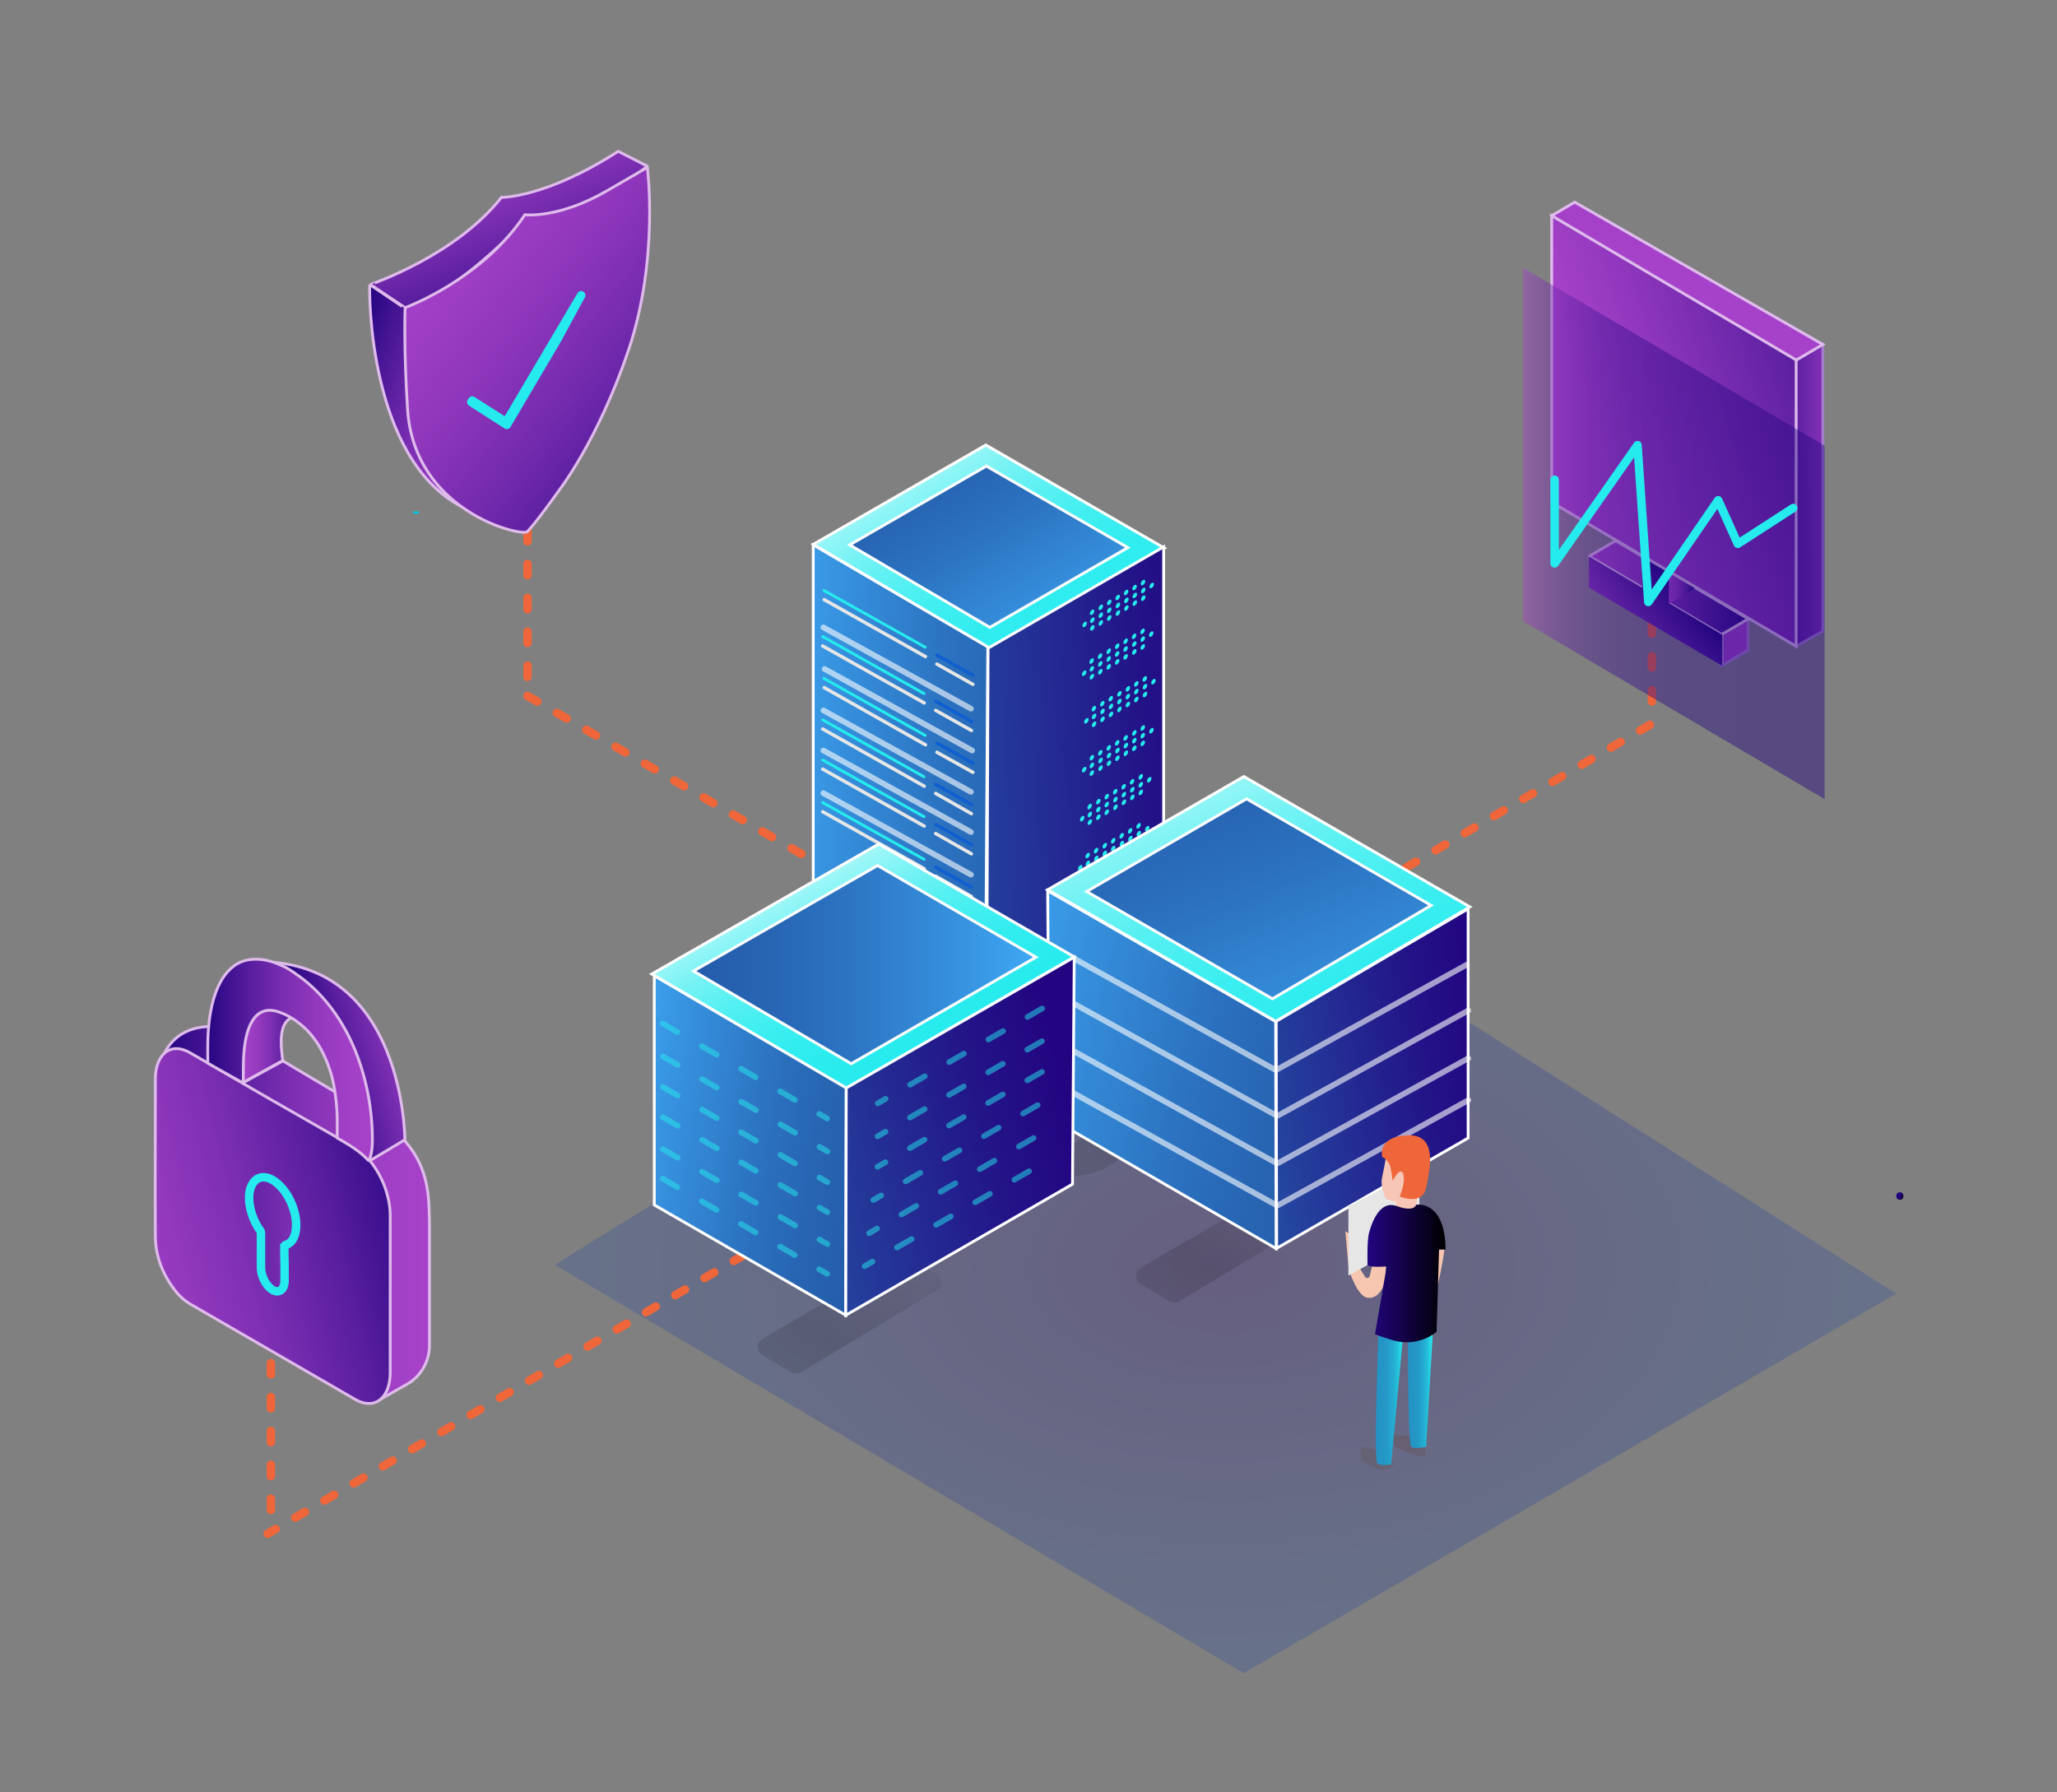 <?xml version="1.0" encoding="UTF-8" standalone="no"?>
<svg
   xmlns:dc="http://purl.org/dc/elements/1.1/"
   xmlns:cc="http://creativecommons.org/ns#"
   xmlns:rdf="http://www.w3.org/1999/02/22-rdf-syntax-ns#"
   xmlns:svg="http://www.w3.org/2000/svg"
   xmlns="http://www.w3.org/2000/svg"
   xmlns:sodipodi="http://sodipodi.sourceforge.net/DTD/sodipodi-0.dtd"
   xmlns:inkscape="http://www.inkscape.org/namespaces/inkscape"
   width="311"
   height="271"
   viewBox="0 0 311 271"
   version="1.1"
   id="svg736"
   sodipodi:docname="psych-homepage-server-services-illustration.svg"
   inkscape:version="0.92.3 (2405546, 2018-03-11)">
  <rect x="0" y="0" width="311" height="271" fill="#808080" stroke="none"/>
  <sodipodi:namedview
     pagecolor="#ffffff"
     bordercolor="#666666"
     borderopacity="1"
     objecttolerance="10"
     gridtolerance="10"
     guidetolerance="10"
     inkscape:pageopacity="0"
     inkscape:pageshadow="2"
     inkscape:window-width="1920"
     inkscape:window-height="1001"
     id="namedview738"
     showgrid="false"
     inkscape:zoom="1.7416974"
     inkscape:cx="157.4584"
     inkscape:cy="57.72846"
     inkscape:window-x="-9"
     inkscape:window-y="-9"
     inkscape:window-maximized="1"
     inkscape:current-layer="svg736" />
  <defs
     id="defs528">
    <radialGradient
       id="a"
       cy="190.672"
       r="125.914"
       fx="132.3"
       fy="190.672"
       gradientTransform="matrix(1.095,0,0,0.665,42.112,59.924)"
       cx="132.3"
       gradientUnits="userSpaceOnUse">
      <stop
         offset="2.558%"
         stop-color="#230581"
         id="stop2" />
      <stop
         offset="21.6%"
         stop-color="#231C8C"
         id="stop4" />
      <stop
         offset="54.84%"
         stop-color="#243F9C"
         id="stop6" />
      <stop
         offset="82.17%"
         stop-color="#2454A6"
         id="stop8" />
      <stop
         offset="100%"
         stop-color="#245CAA"
         id="stop10" />
    </radialGradient>
    <linearGradient
       id="b"
       x1="293.044"
       x2="294.196"
       y1="133.883"
       y2="134.506"
       gradientTransform="matrix(0.841,0,0,0.867,42.112,59.924)"
       gradientUnits="userSpaceOnUse">
      <stop
         offset="0%"
         stop-color="#230581"
         id="stop13" />
      <stop
         offset="23.74%"
         stop-color="#22057E"
         id="stop15" />
      <stop
         offset="40.85%"
         stop-color="#200575"
         id="stop17" />
      <stop
         offset="55.87%"
         stop-color="#1B0465"
         id="stop19" />
      <stop
         offset="56.68%"
         stop-color="#1B0464"
         id="stop21" />
      <stop
         offset="63.91%"
         stop-color="#19045C"
         id="stop23" />
      <stop
         offset="75.29%"
         stop-color="#130345"
         id="stop25" />
      <stop
         offset="89.33%"
         stop-color="#090121"
         id="stop27" />
      <stop
         offset="100%"
         id="stop29" />
    </linearGradient>
    <linearGradient
       id="c"
       x1="16.685"
       x2="15.98"
       y1="24.112"
       y2="23.783"
       gradientTransform="matrix(1.35,0,0,0.54,42.112,59.924)"
       gradientUnits="userSpaceOnUse">
      <stop
         offset="0%"
         stop-color="#03C6E4"
         id="stop32" />
      <stop
         offset="12.13%"
         stop-color="#00C6E3"
         id="stop34" />
      <stop
         offset="100%"
         stop-color="#46C1FD"
         id="stop36" />
    </linearGradient>
    <radialGradient
       id="d"
       cx="40.662"
       cy="180.892"
       r="62.316"
       fx="40.662"
       fy="180.892"
       gradientTransform="scale(1.256,0.796)"
       gradientUnits="userSpaceOnUse">
      <stop
         offset="0%"
         stop-opacity=".098"
         id="stop39" />
      <stop
         offset="38.83%"
         stop-opacity=".471"
         id="stop41" />
      <stop
         offset="64.05%"
         stop-opacity=".304"
         id="stop43" />
      <stop
         offset="100%"
         stop-opacity="0"
         id="stop45" />
    </radialGradient>
    <radialGradient
       id="e"
       cx="94.02"
       cy="165.094"
       r="62.316"
       fx="94.02"
       fy="165.094"
       gradientTransform="scale(1.256,0.796)"
       gradientUnits="userSpaceOnUse">
      <stop
         offset="0%"
         stop-opacity=".098"
         id="stop48" />
      <stop
         offset="38.83%"
         stop-opacity=".471"
         id="stop50" />
      <stop
         offset="64.05%"
         stop-opacity=".304"
         id="stop52" />
      <stop
         offset="100%"
         stop-opacity="0"
         id="stop54" />
    </radialGradient>
    <radialGradient
       id="f"
       cx="89.51"
       cy="133.471"
       r="86.731"
       fx="89.51"
       fy="133.471"
       gradientTransform="scale(1.295,0.772)"
       gradientUnits="userSpaceOnUse">
      <stop
         offset="0%"
         stop-opacity=".098"
         id="stop57" />
      <stop
         offset="38.83%"
         stop-opacity=".471"
         id="stop59" />
      <stop
         offset="64.05%"
         stop-opacity=".304"
         id="stop61" />
      <stop
         offset="100%"
         stop-opacity="0"
         id="stop63" />
    </radialGradient>
    <linearGradient
       id="g"
       x1="22.165"
       x2="71.041"
       y1="1.697"
       y2="48.302"
       gradientTransform="scale(1.314,0.761)"
       gradientUnits="userSpaceOnUse">
      <stop
         offset="0%"
         stop-color="#FFF"
         id="stop66" />
      <stop
         offset="2.099%"
         stop-color="#F3FEFE"
         id="stop68" />
      <stop
         offset="11.56%"
         stop-color="#C3FAFA"
         id="stop70" />
      <stop
         offset="21.57%"
         stop-color="#99F6F7"
         id="stop72" />
      <stop
         offset="31.95%"
         stop-color="#75F2F4"
         id="stop74" />
      <stop
         offset="42.81%"
         stop-color="#58F0F2"
         id="stop76" />
      <stop
         offset="54.32%"
         stop-color="#41EEF0"
         id="stop78" />
      <stop
         offset="66.77%"
         stop-color="#31ECEF"
         id="stop80" />
      <stop
         offset="80.84%"
         stop-color="#28EBEE"
         id="stop82" />
      <stop
         offset="100%"
         stop-color="#25EBEE"
         id="stop84" />
    </linearGradient>
    <linearGradient
       id="h"
       x1="141.153"
       x2="36.746"
       y1="47.171"
       y2="32.368"
       gradientTransform="scale(0.527,1.897)"
       gradientUnits="userSpaceOnUse">
      <stop
         offset=".743%"
         stop-color="#245CAA"
         id="stop87" />
      <stop
         offset="20.37%"
         stop-color="#2764B2"
         id="stop89" />
      <stop
         offset="20.8%"
         stop-color="#2764B2"
         id="stop91" />
      <stop
         offset="41.21%"
         stop-color="#2B71BF"
         id="stop93" />
      <stop
         offset="78.8%"
         stop-color="#3793E0"
         id="stop95" />
      <stop
         offset="100%"
         stop-color="#3FA9F5"
         id="stop97" />
    </linearGradient>
    <linearGradient
       id="i"
       x1="191.95"
       x2="80.947"
       y1="31.773"
       y2="48.97"
       gradientTransform="scale(0.531,1.885)"
       gradientUnits="userSpaceOnUse">
      <stop
         offset="2.558%"
         stop-color="#230581"
         id="stop100" />
      <stop
         offset="25.31%"
         stop-color="#231488"
         id="stop102" />
      <stop
         offset="69.07%"
         stop-color="#243C9B"
         id="stop104" />
      <stop
         offset="100%"
         stop-color="#245CAA"
         id="stop106" />
    </linearGradient>
    <linearGradient
       id="j"
       x1="26.975"
       x2="65.894"
       y1="6.214"
       y2="43.285"
       gradientTransform="scale(1.313,0.762)"
       gradientUnits="userSpaceOnUse">
      <stop
         offset=".743%"
         stop-color="#245CAA"
         id="stop109" />
      <stop
         offset="20.37%"
         stop-color="#2764B2"
         id="stop111" />
      <stop
         offset="20.8%"
         stop-color="#2764B2"
         id="stop113" />
      <stop
         offset="41.21%"
         stop-color="#2B71BF"
         id="stop115" />
      <stop
         offset="78.8%"
         stop-color="#3793E0"
         id="stop117" />
      <stop
         offset="100%"
         stop-color="#3FA9F5"
         id="stop119" />
    </linearGradient>
    <linearGradient
       id="k"
       x1="53.64"
       x2="115.634"
       y1="66.933"
       y2="151.463"
       gradientTransform="scale(1.313,0.761)"
       gradientUnits="userSpaceOnUse">
      <stop
         offset="0%"
         stop-color="#FFF"
         id="stop122" />
      <stop
         offset="2.099%"
         stop-color="#F3FEFE"
         id="stop124" />
      <stop
         offset="11.56%"
         stop-color="#C3FAFA"
         id="stop126" />
      <stop
         offset="21.57%"
         stop-color="#99F6F7"
         id="stop128" />
      <stop
         offset="31.95%"
         stop-color="#75F2F4"
         id="stop130" />
      <stop
         offset="42.81%"
         stop-color="#58F0F2"
         id="stop132" />
      <stop
         offset="54.32%"
         stop-color="#41EEF0"
         id="stop134" />
      <stop
         offset="66.77%"
         stop-color="#31ECEF"
         id="stop136" />
      <stop
         offset="80.84%"
         stop-color="#28EBEE"
         id="stop138" />
      <stop
         offset="100%"
         stop-color="#25EBEE"
         id="stop140" />
    </linearGradient>
    <linearGradient
       id="l"
       x1="131.587"
       x2="198.028"
       y1="95.719"
       y2="76.379"
       gradientTransform="scale(0.752,1.33)"
       gradientUnits="userSpaceOnUse">
      <stop
         offset=".743%"
         stop-color="#245CAA"
         id="stop143" />
      <stop
         offset="31.44%"
         stop-color="#243C9B"
         id="stop145" />
      <stop
         offset="74.87%"
         stop-color="#231488"
         id="stop147" />
      <stop
         offset="97.44%"
         stop-color="#230581"
         id="stop149" />
    </linearGradient>
    <linearGradient
       id="m"
       x1="72.024"
       x2="153.714"
       y1="72.959"
       y2="103.448"
       gradientTransform="scale(0.799,1.252)"
       gradientUnits="userSpaceOnUse">
      <stop
         offset="0%"
         stop-color="#3FA9F5"
         id="stop152" />
      <stop
         offset="21.54%"
         stop-color="#3793E0"
         id="stop154" />
      <stop
         offset="59.72%"
         stop-color="#2B71BF"
         id="stop156" />
      <stop
         offset="80.45%"
         stop-color="#2764B2"
         id="stop158" />
      <stop
         offset="80.85%"
         stop-color="#2764B2"
         id="stop160" />
      <stop
         offset="99.26%"
         stop-color="#245CAA"
         id="stop162" />
    </linearGradient>
    <linearGradient
       id="n"
       x1="58.834"
       x2="109.602"
       y1="73.931"
       y2="143.075"
       gradientTransform="scale(1.312,0.762)"
       gradientUnits="userSpaceOnUse">
      <stop
         offset=".743%"
         stop-color="#245CAA"
         id="stop165" />
      <stop
         offset="20.37%"
         stop-color="#2764B2"
         id="stop167" />
      <stop
         offset="20.8%"
         stop-color="#2764B2"
         id="stop169" />
      <stop
         offset="41.21%"
         stop-color="#2B71BF"
         id="stop171" />
      <stop
         offset="78.8%"
         stop-color="#3793E0"
         id="stop173" />
      <stop
         offset="100%"
         stop-color="#3FA9F5"
         id="stop175" />
    </linearGradient>
    <linearGradient
       id="o"
       x1="8.461"
       x2="46.916"
       y1="98.824"
       y2="141.841"
       gradientTransform="scale(1.315,0.76)"
       gradientUnits="userSpaceOnUse">
      <stop
         offset="0%"
         stop-color="#FFF"
         id="stop178" />
      <stop
         offset="2.099%"
         stop-color="#F3FEFE"
         id="stop180" />
      <stop
         offset="11.56%"
         stop-color="#C3FAFA"
         id="stop182" />
      <stop
         offset="21.57%"
         stop-color="#99F6F7"
         id="stop184" />
      <stop
         offset="31.95%"
         stop-color="#75F2F4"
         id="stop186" />
      <stop
         offset="42.81%"
         stop-color="#58F0F2"
         id="stop188" />
      <stop
         offset="54.32%"
         stop-color="#41EEF0"
         id="stop190" />
      <stop
         offset="66.77%"
         stop-color="#31ECEF"
         id="stop192" />
      <stop
         offset="80.84%"
         stop-color="#28EBEE"
         id="stop194" />
      <stop
         offset="100%"
         stop-color="#25EBEE"
         id="stop196" />
    </linearGradient>
    <linearGradient
       id="p"
       x1="51.22"
       x2="-8.627"
       y1="101.444"
       y2="84.104"
       gradientTransform="scale(0.752,1.33)"
       gradientUnits="userSpaceOnUse">
      <stop
         offset=".743%"
         stop-color="#245CAA"
         id="stop199" />
      <stop
         offset="20.37%"
         stop-color="#2764B2"
         id="stop201" />
      <stop
         offset="20.8%"
         stop-color="#2764B2"
         id="stop203" />
      <stop
         offset="41.21%"
         stop-color="#2B71BF"
         id="stop205" />
      <stop
         offset="78.8%"
         stop-color="#3793E0"
         id="stop207" />
      <stop
         offset="100%"
         stop-color="#3FA9F5"
         id="stop209" />
    </linearGradient>
    <linearGradient
       id="q"
       x1="92.993"
       x2="19.207"
       y1="88.482"
       y2="116.831"
       gradientTransform="scale(0.798,1.253)"
       gradientUnits="userSpaceOnUse">
      <stop
         offset="2.558%"
         stop-color="#230581"
         id="stop212" />
      <stop
         offset="25.13%"
         stop-color="#231488"
         id="stop214" />
      <stop
         offset="68.56%"
         stop-color="#243C9B"
         id="stop216" />
      <stop
         offset="99.26%"
         stop-color="#245CAA"
         id="stop218" />
    </linearGradient>
    <linearGradient
       id="r"
       x1="5.479"
       x2="52.354"
       y1="121.214"
       y2="121.214"
       gradientTransform="scale(1.314,0.761)"
       gradientUnits="userSpaceOnUse">
      <stop
         offset=".743%"
         stop-color="#245CAA"
         id="stop221" />
      <stop
         offset="20.37%"
         stop-color="#2764B2"
         id="stop223" />
      <stop
         offset="20.8%"
         stop-color="#2764B2"
         id="stop225" />
      <stop
         offset="41.21%"
         stop-color="#2B71BF"
         id="stop227" />
      <stop
         offset="78.8%"
         stop-color="#3793E0"
         id="stop229" />
      <stop
         offset="100%"
         stop-color="#3FA9F5"
         id="stop231" />
    </linearGradient>
    <linearGradient
       id="s"
       x1="24.442"
       x2="34.131"
       y1="20.234"
       y2="20.234"
       gradientTransform="scale(0.452,2.212)"
       gradientUnits="userSpaceOnUse">
      <stop
         offset="1.073%"
         stop-color="#2493C4"
         id="stop234" />
      <stop
         offset="29.78%"
         stop-color="#2496C5"
         id="stop236" />
      <stop
         offset="49.19%"
         stop-color="#249FCA"
         id="stop238" />
      <stop
         offset="65.86%"
         stop-color="#24AED1"
         id="stop240" />
      <stop
         offset="80.97%"
         stop-color="#25C3DB"
         id="stop242" />
      <stop
         offset="94.91%"
         stop-color="#25DFE8"
         id="stop244" />
      <stop
         offset="100%"
         stop-color="#25EBEE"
         id="stop246" />
    </linearGradient>
    <linearGradient
       id="t"
       x1="12.242"
       x2="23.324"
       y1="20.166"
       y2="20.166"
       gradientTransform="scale(0.439,2.275)"
       gradientUnits="userSpaceOnUse">
      <stop
         offset="1.073%"
         stop-color="#2493C4"
         id="stop249" />
      <stop
         offset="29.78%"
         stop-color="#2496C5"
         id="stop251" />
      <stop
         offset="49.19%"
         stop-color="#249FCA"
         id="stop253" />
      <stop
         offset="65.86%"
         stop-color="#24AED1"
         id="stop255" />
      <stop
         offset="80.97%"
         stop-color="#25C3DB"
         id="stop257" />
      <stop
         offset="94.91%"
         stop-color="#25DFE8"
         id="stop259" />
      <stop
         offset="100%"
         stop-color="#25EBEE"
         id="stop261" />
    </linearGradient>
    <linearGradient
       id="u"
       x1="5.107"
       x2="23.531"
       y1="18.428"
       y2="18.428"
       gradientTransform="scale(0.753,1.328)"
       gradientUnits="userSpaceOnUse">
      <stop
         offset="0%"
         stop-color="#230581"
         id="stop264" />
      <stop
         offset="41.4%"
         stop-color="#15034E"
         id="stop266" />
      <stop
         offset="100%"
         id="stop268" />
    </linearGradient>
    <linearGradient
       id="v"
       x1="2.651"
       x2="30.481"
       y1="-5.65"
       y2="34.34"
       gradientTransform="scale(1.322,0.756)"
       gradientUnits="userSpaceOnUse">
      <stop
         offset="0%"
         stop-color="#A642C9"
         id="stop271" />
      <stop
         offset="15.26%"
         stop-color="#A140C6"
         id="stop273" />
      <stop
         offset="33.38%"
         stop-color="#9339BE"
         id="stop275" />
      <stop
         offset="52.96%"
         stop-color="#7B2EB1"
         id="stop277" />
      <stop
         offset="73.57%"
         stop-color="#591E9F"
         id="stop279" />
      <stop
         offset="94.78%"
         stop-color="#2F0A87"
         id="stop281" />
      <stop
         offset="100%"
         stop-color="#230581"
         id="stop283" />
    </linearGradient>
    <linearGradient
       id="w"
       x1="-0.413"
       x2="30.352"
       y1="17.27"
       y2="42.54"
       gradientTransform="scale(0.647,1.546)"
       gradientUnits="userSpaceOnUse">
      <stop
         offset="0%"
         stop-color="#230581"
         id="stop286" />
      <stop
         offset="16.7%"
         stop-color="#441493"
         id="stop288" />
      <stop
         offset="41.27%"
         stop-color="#6F28AB"
         id="stop290" />
      <stop
         offset="60.5%"
         stop-color="#8934BA"
         id="stop292" />
      <stop
         offset="71.88%"
         stop-color="#9339BF"
         id="stop294" />
      <stop
         offset="86.99%"
         stop-color="#A140C6"
         id="stop296" />
      <stop
         offset="100%"
         stop-color="#A642C9"
         id="stop298" />
    </linearGradient>
    <linearGradient
       id="x"
       x1="19.127"
       x2="66.462"
       y1="3.789"
       y2="60.132"
       gradientTransform="scale(0.82,1.22)"
       gradientUnits="userSpaceOnUse">
      <stop
         offset="0%"
         stop-color="#A642C9"
         id="stop301" />
      <stop
         offset="14.21%"
         stop-color="#A03FC6"
         id="stop303" />
      <stop
         offset="33.24%"
         stop-color="#8F37BC"
         id="stop305" />
      <stop
         offset="55.01%"
         stop-color="#732AAD"
         id="stop307" />
      <stop
         offset="78.62%"
         stop-color="#4C1898"
         id="stop309" />
      <stop
         offset="100%"
         stop-color="#230581"
         id="stop311" />
    </linearGradient>
    <linearGradient
       id="y"
       x1="90.514"
       x2="148.62"
       y1="25.478"
       y2="24.209"
       gradientTransform="scale(0.483,2.071)"
       gradientUnits="userSpaceOnUse">
      <stop
         offset="0%"
         stop-color="#230581"
         id="stop314" />
      <stop
         offset="7.19%"
         stop-color="#3E1190"
         id="stop316" />
      <stop
         offset="17.63%"
         stop-color="#5E20A1"
         id="stop318" />
      <stop
         offset="28.98%"
         stop-color="#782DB0"
         id="stop320" />
      <stop
         offset="41.39%"
         stop-color="#8D36BB"
         id="stop322" />
      <stop
         offset="55.37%"
         stop-color="#9B3DC3"
         id="stop324" />
      <stop
         offset="72.26%"
         stop-color="#A341C8"
         id="stop326" />
      <stop
         offset="100%"
         stop-color="#A642C9"
         id="stop328" />
    </linearGradient>
    <linearGradient
       id="z"
       x1="32.141"
       x2="53.525"
       y1="60.403"
       y2="59.469"
       gradientTransform="scale(0.763,1.31)"
       gradientUnits="userSpaceOnUse">
      <stop
         offset="0%"
         stop-color="#230581"
         id="stop331" />
      <stop
         offset="7.19%"
         stop-color="#3E1190"
         id="stop333" />
      <stop
         offset="17.63%"
         stop-color="#5E20A1"
         id="stop335" />
      <stop
         offset="28.98%"
         stop-color="#782DB0"
         id="stop337" />
      <stop
         offset="41.39%"
         stop-color="#8D36BB"
         id="stop339" />
      <stop
         offset="55.37%"
         stop-color="#9B3DC3"
         id="stop341" />
      <stop
         offset="72.26%"
         stop-color="#A341C8"
         id="stop343" />
      <stop
         offset="100%"
         stop-color="#A642C9"
         id="stop345" />
    </linearGradient>
    <linearGradient
       id="A"
       x1="8.954"
       x2="30.991"
       y1="88.586"
       y2="88.586"
       gradientTransform="scale(1.294,0.773)"
       gradientUnits="userSpaceOnUse">
      <stop
         offset="0%"
         stop-color="#A642C9"
         id="stop348" />
      <stop
         offset="15.26%"
         stop-color="#A140C6"
         id="stop350" />
      <stop
         offset="33.38%"
         stop-color="#9339BE"
         id="stop352" />
      <stop
         offset="52.96%"
         stop-color="#7B2EB1"
         id="stop354" />
      <stop
         offset="73.57%"
         stop-color="#591E9F"
         id="stop356" />
      <stop
         offset="94.78%"
         stop-color="#2F0A87"
         id="stop358" />
      <stop
         offset="100%"
         stop-color="#230581"
         id="stop360" />
    </linearGradient>
    <linearGradient
       id="B"
       x1="7.399"
       x2="25.711"
       y1="90.482"
       y2="77.077"
       gradientTransform="scale(1.107,0.904)"
       gradientUnits="userSpaceOnUse">
      <stop
         offset="0%"
         stop-color="#A642C9"
         id="stop363" />
      <stop
         offset="15.26%"
         stop-color="#A140C6"
         id="stop365" />
      <stop
         offset="33.38%"
         stop-color="#9339BE"
         id="stop367" />
      <stop
         offset="52.96%"
         stop-color="#7B2EB1"
         id="stop369" />
      <stop
         offset="73.57%"
         stop-color="#591E9F"
         id="stop371" />
      <stop
         offset="94.78%"
         stop-color="#2F0A87"
         id="stop373" />
      <stop
         offset="100%"
         stop-color="#230581"
         id="stop375" />
    </linearGradient>
    <linearGradient
       id="C"
       x1="35.021"
       x2="41.122"
       y1="49.644"
       y2="49.644"
       gradientTransform="scale(0.738,1.355)"
       gradientUnits="userSpaceOnUse">
      <stop
         offset="0%"
         stop-color="#A642C9"
         id="stop378" />
      <stop
         offset="15.26%"
         stop-color="#A140C6"
         id="stop380" />
      <stop
         offset="33.38%"
         stop-color="#9339BE"
         id="stop382" />
      <stop
         offset="52.96%"
         stop-color="#7B2EB1"
         id="stop384" />
      <stop
         offset="73.57%"
         stop-color="#591E9F"
         id="stop386" />
      <stop
         offset="94.78%"
         stop-color="#2F0A87"
         id="stop388" />
      <stop
         offset="100%"
         stop-color="#230581"
         id="stop390" />
    </linearGradient>
    <linearGradient
       id="D"
       x1="20.888"
       x2="47.794"
       y1="22.115"
       y2="-23.065"
       gradientTransform="scale(1.218,0.821)"
       gradientUnits="userSpaceOnUse">
      <stop
         offset="0%"
         stop-color="#A642C9"
         id="stop393" />
      <stop
         offset="27.74%"
         stop-color="#A341C8"
         id="stop395" />
      <stop
         offset="44.63%"
         stop-color="#9B3DC3"
         id="stop397" />
      <stop
         offset="58.61%"
         stop-color="#8D36BB"
         id="stop399" />
      <stop
         offset="71.02%"
         stop-color="#782DB0"
         id="stop401" />
      <stop
         offset="82.37%"
         stop-color="#5E20A1"
         id="stop403" />
      <stop
         offset="92.81%"
         stop-color="#3E1190"
         id="stop405" />
      <stop
         offset="100%"
         stop-color="#230581"
         id="stop407" />
    </linearGradient>
    <linearGradient
       id="E"
       x1="21.244"
       x2="87.057"
       y1="38.488"
       y2="2.547"
       gradientTransform="scale(0.753,1.327)"
       gradientUnits="userSpaceOnUse">
      <stop
         offset="0%"
         stop-color="#A642C9"
         id="stop410" />
      <stop
         offset="19.68%"
         stop-color="#9238BE"
         id="stop412" />
      <stop
         offset="59.9%"
         stop-color="#5D20A1"
         id="stop414" />
      <stop
         offset="100%"
         stop-color="#230581"
         id="stop416" />
    </linearGradient>
    <linearGradient
       id="F"
       x1="0.085"
       x2="70.929"
       y1="44.347"
       y2="44.347"
       gradientTransform="scale(0.753,1.327)"
       gradientUnits="userSpaceOnUse">
      <stop
         offset="0%"
         stop-color="#A642C9"
         id="stop419" />
      <stop
         offset="2.075%"
         stop-color="#993CC2"
         id="stop421" />
      <stop
         offset="7.992%"
         stop-color="#7A2DB1"
         id="stop423" />
      <stop
         offset="14.7%"
         stop-color="#5E21A2"
         id="stop425" />
      <stop
         offset="22.27%"
         stop-color="#481696"
         id="stop427" />
      <stop
         offset="31.11%"
         stop-color="#370F8C"
         id="stop429" />
      <stop
         offset="42.05%"
         stop-color="#2C0986"
         id="stop431" />
      <stop
         offset="57.4%"
         stop-color="#250682"
         id="stop433" />
      <stop
         offset="100%"
         stop-color="#230581"
         id="stop435" />
    </linearGradient>
    <linearGradient
       id="G"
       x1="58.019"
       x2="1.819"
       y1="38.136"
       y2="38.136"
       gradientTransform="scale(0.843,1.186)"
       gradientUnits="userSpaceOnUse">
      <stop
         offset="0%"
         stop-color="#A642C9"
         id="stop438" />
      <stop
         offset="15.26%"
         stop-color="#A140C6"
         id="stop440" />
      <stop
         offset="33.38%"
         stop-color="#9339BE"
         id="stop442" />
      <stop
         offset="52.96%"
         stop-color="#7B2EB1"
         id="stop444" />
      <stop
         offset="73.57%"
         stop-color="#591E9F"
         id="stop446" />
      <stop
         offset="94.78%"
         stop-color="#2F0A87"
         id="stop448" />
      <stop
         offset="100%"
         stop-color="#230581"
         id="stop450" />
    </linearGradient>
    <linearGradient
       id="H"
       x1="56.895"
       x2="-20.009"
       y1="26.829"
       y2="56.049"
       gradientTransform="scale(0.815,1.226)"
       gradientUnits="userSpaceOnUse">
      <stop
         offset="0%"
         stop-color="#230581"
         id="stop453" />
      <stop
         offset="5.225%"
         stop-color="#2F0A87"
         id="stop455" />
      <stop
         offset="26.43%"
         stop-color="#591E9F"
         id="stop457" />
      <stop
         offset="47.04%"
         stop-color="#7B2EB1"
         id="stop459" />
      <stop
         offset="66.62%"
         stop-color="#9339BE"
         id="stop461" />
      <stop
         offset="84.74%"
         stop-color="#A140C6"
         id="stop463" />
      <stop
         offset="100%"
         stop-color="#A642C9"
         id="stop465" />
    </linearGradient>
    <linearGradient
       id="I"
       x1="59.899"
       x2="32.774"
       y1="5.126"
       y2="15.746"
       gradientTransform="scale(0.862,1.16)"
       gradientUnits="userSpaceOnUse">
      <stop
         offset="0%"
         stop-color="#A642C9"
         id="stop468" />
      <stop
         offset="15.26%"
         stop-color="#A140C6"
         id="stop470" />
      <stop
         offset="33.38%"
         stop-color="#9339BE"
         id="stop472" />
      <stop
         offset="52.96%"
         stop-color="#7B2EB1"
         id="stop474" />
      <stop
         offset="73.57%"
         stop-color="#591E9F"
         id="stop476" />
      <stop
         offset="94.78%"
         stop-color="#2F0A87"
         id="stop478" />
      <stop
         offset="100%"
         stop-color="#230581"
         id="stop480" />
    </linearGradient>
    <linearGradient
       id="J"
       x1="13.31"
       x2="0.147"
       y1="6.362"
       y2="6.362"
       gradientTransform="scale(0.888,1.126)"
       gradientUnits="userSpaceOnUse">
      <stop
         offset="0%"
         stop-color="#230581"
         id="stop483" />
      <stop
         offset="5.225%"
         stop-color="#2F0A87"
         id="stop485" />
      <stop
         offset="26.43%"
         stop-color="#591E9F"
         id="stop487" />
      <stop
         offset="47.04%"
         stop-color="#7B2EB1"
         id="stop489" />
      <stop
         offset="66.62%"
         stop-color="#9339BE"
         id="stop491" />
      <stop
         offset="84.74%"
         stop-color="#A140C6"
         id="stop493" />
      <stop
         offset="100%"
         stop-color="#A642C9"
         id="stop495" />
    </linearGradient>
    <linearGradient
       id="K"
       x1="6.297"
       x2="0.765"
       y1="16.028"
       y2="16.028"
       gradientTransform="scale(1.307,0.765)"
       gradientUnits="userSpaceOnUse">
      <stop
         offset="0%"
         stop-color="#230581"
         id="stop498" />
      <stop
         offset="5.225%"
         stop-color="#2F0A87"
         id="stop500" />
      <stop
         offset="26.43%"
         stop-color="#591E9F"
         id="stop502" />
      <stop
         offset="47.04%"
         stop-color="#7B2EB1"
         id="stop504" />
      <stop
         offset="66.62%"
         stop-color="#9339BE"
         id="stop506" />
      <stop
         offset="84.74%"
         stop-color="#A140C6"
         id="stop508" />
      <stop
         offset="100%"
         stop-color="#A642C9"
         id="stop510" />
    </linearGradient>
    <linearGradient
       id="L"
       x1="42.762"
       x2="10.067"
       y1="16.302"
       y2="16.302"
       gradientTransform="scale(0.906,1.104)"
       gradientUnits="userSpaceOnUse">
      <stop
         offset="0%"
         stop-color="#A642C9"
         id="stop513" />
      <stop
         offset="15.26%"
         stop-color="#A140C6"
         id="stop515" />
      <stop
         offset="33.38%"
         stop-color="#9339BE"
         id="stop517" />
      <stop
         offset="52.96%"
         stop-color="#7B2EB1"
         id="stop519" />
      <stop
         offset="73.57%"
         stop-color="#591E9F"
         id="stop521" />
      <stop
         offset="94.78%"
         stop-color="#2F0A87"
         id="stop523" />
      <stop
         offset="100%"
         stop-color="#230581"
         id="stop525" />
    </linearGradient>
  </defs>
  <g
     id="g1821"
     transform="translate(-1.722,4.593)">
    <path
       d="M 189.741,248.388 288.408,191.001 184.833,125.18 85.603,186.633 Z"
       id="path530"
       style="opacity:0.27;fill:url(#a);fill-rule:nonzero;stroke-width:0.854"
       inkscape:connector-curvature="0" />
    <path
       d="m 288.971,176.805 c 0.711,0 0.711,-1.129 0,-1.129 -0.749,0 -0.749,1.129 0,1.129 z"
       id="path532"
       style="fill:url(#b);fill-rule:nonzero;stroke-width:0.854"
       inkscape:connector-curvature="0" />
    <path
       d="M 251.174,104.997 42.186,227.301 m 39.295,-126.672 81.25,46.88 M 81.482,60.187 V 100.102 M 42.674,186.144 v 39.914 M 251.473,69.036 V 104.394"
       id="path534"
       inkscape:connector-curvature="0"
       style="fill:none;fill-rule:evenodd;stroke:#ef663a;stroke-width:1.28;stroke-linecap:round;stroke-linejoin:round;stroke-dasharray:1.707, 3.415" />
    <path
       d="m 64.625,72.726 v 0.341"
       id="path536"
       style="fill:none;fill-rule:evenodd;stroke:url(#c);stroke-width:0.854"
       inkscape:connector-curvature="0" />
    <g
       transform="matrix(0.854,0,0,0.854,24.241,17.242)"
       id="g684"
       style="fill:none;fill-rule:evenodd">
      <path
         d="m 41.153,146.08 3.21,-1.886 a 1.711,1.711 0 0 1 1.714,0 l 4.705,2.763 c 1.099,0.659 1.099,2.238 0,2.94 l -24.05,14.476 c -0.528,0.307 -1.187,0.307 -1.759,0 l -5.1,-2.983 c -1.1,-0.658 -1.1,-2.281 0,-2.94 z"
         transform="translate(88.717,53)"
         id="path538"
         style="opacity:0.3;fill:url(#d);fill-rule:nonzero"
         inkscape:connector-curvature="0" />
      <path
         d="m 108.159,133.49 3.21,-1.886 a 1.711,1.711 0 0 1 1.714,0 l 4.704,2.763 c 1.1,0.658 1.1,2.238 0,2.94 l -24.05,14.476 c -0.527,0.307 -1.187,0.307 -1.758,0 l -5.1,-2.983 c -1.1,-0.658 -1.1,-2.281 0,-2.94 z"
         transform="translate(88.717,53)"
         id="path540"
         style="opacity:0.3;fill:url(#e);fill-rule:nonzero"
         inkscape:connector-curvature="0" />
      <path
         d="m 104.51,106.687 c 0,0 4.264,-2.632 5.583,-3.246 1.055,-0.483 2.99,-0.746 4.573,0 1.275,0.614 3.913,2.807 -0.264,5.264 -4.265,2.5 -34.25,19.784 -34.25,19.784 0,0 -2.638,1.097 -4.66,1.097 -2.639,0 -4.705,-2.895 -2.639,-4.43 2.155,-1.668 31.656,-18.47 31.656,-18.47 z"
         transform="translate(88.717,53)"
         id="path542"
         style="opacity:0.25;fill:url(#f);fill-rule:nonzero"
         inkscape:connector-curvature="0" />
      <path
         d="m 157.745,164.205 v -36.454 m -21.28,12.897 v -30.093"
         id="path544"
         inkscape:connector-curvature="0"
         style="stroke:#ef663a;stroke-width:2;stroke-linecap:round;stroke-linejoin:round;stroke-dasharray:8, 8" />
      <g
         id="g548"
         style="fill:#25ebee;fill-rule:nonzero">
        <path
           d="m 156.602,104.545 c 0,0.263 -0.176,0.526 -0.396,0.658 -0.22,0.131 -0.395,0.044 -0.395,-0.22 0,-0.263 0.175,-0.526 0.395,-0.658 0.22,-0.131 0.396,0 0.396,0.22 z m 1.495,-0.878 c 0,0.264 -0.176,0.527 -0.396,0.658 -0.22,0.132 -0.396,0.044 -0.396,-0.219 0,-0.263 0.176,-0.526 0.396,-0.658 0.22,-0.132 0.396,0 0.396,0.22 z m 1.495,-0.877 c 0,0.263 -0.176,0.526 -0.396,0.658 -0.22,0.132 -0.396,0.044 -0.396,-0.22 0,-0.262 0.176,-0.526 0.396,-0.657 0.22,-0.132 0.396,0 0.396,0.22 z m 1.495,-0.877 c 0,0.263 -0.176,0.526 -0.396,0.658 -0.22,0.131 -0.396,0.044 -0.396,-0.22 0,-0.263 0.176,-0.526 0.396,-0.658 0.22,-0.131 0.396,0 0.396,0.22 z m 1.494,-0.878 c 0,0.264 -0.175,0.527 -0.395,0.658 -0.22,0.132 -0.396,0.044 -0.396,-0.219 0,-0.263 0.176,-0.526 0.396,-0.658 0.22,-0.132 0.395,0 0.395,0.22 z m 1.495,-0.877 c 0,0.263 -0.176,0.526 -0.395,0.658 -0.22,0.132 -0.396,0.044 -0.396,-0.22 0,-0.263 0.176,-0.526 0.396,-0.657 0.263,-0.132 0.395,0 0.395,0.219 z m 1.539,-0.878 c 0,0.264 -0.176,0.527 -0.395,0.659 -0.22,0.131 -0.396,0.044 -0.396,-0.22 0,-0.263 0.176,-0.526 0.396,-0.658 0.22,-0.131 0.395,0 0.395,0.22 z m -10.376,7.414 c 0,0.264 -0.176,0.527 -0.396,0.658 -0.22,0.132 -0.395,0.044 -0.395,-0.219 0,-0.263 0.175,-0.526 0.395,-0.658 0.22,-0.132 0.396,-0.044 0.396,0.22 z m 1.363,0.614 c 0,0.264 -0.176,0.527 -0.396,0.658 -0.22,0.132 -0.395,0.044 -0.395,-0.219 0,-0.263 0.175,-0.526 0.395,-0.658 0.22,-0.131 0.396,-0.044 0.396,0.22 z m 1.495,-0.877 c 0,0.263 -0.176,0.527 -0.396,0.658 -0.22,0.132 -0.396,0.044 -0.396,-0.22 0,-0.262 0.176,-0.526 0.396,-0.657 0.22,-0.132 0.396,-0.044 0.396,0.22 z m 1.539,-0.877 c 0,0.263 -0.176,0.526 -0.396,0.658 -0.22,0.131 -0.396,0.044 -0.396,-0.22 0,-0.263 0.176,-0.526 0.396,-0.658 0.22,-0.131 0.396,-0.043 0.396,0.22 z m 1.494,-0.878 c 0,0.264 -0.175,0.527 -0.395,0.658 -0.22,0.132 -0.396,0.044 -0.396,-0.219 0,-0.263 0.176,-0.526 0.396,-0.658 0.22,-0.132 0.396,-0.044 0.396,0.22 z m 1.495,-0.877 c 0,0.263 -0.175,0.526 -0.395,0.658 -0.22,0.132 -0.396,0.044 -0.396,-0.22 0,-0.262 0.176,-0.526 0.396,-0.657 0.22,-0.132 0.395,-0.044 0.395,0.219 z m 1.495,-0.877 c 0,0.263 -0.176,0.526 -0.395,0.658 -0.22,0.131 -0.396,0.044 -0.396,-0.22 0,-0.263 0.176,-0.526 0.396,-0.658 0.22,-0.131 0.395,-0.044 0.395,0.22 z m 1.495,-0.878 c 0,0.264 -0.176,0.527 -0.395,0.658 -0.22,0.132 -0.396,0.044 -0.396,-0.219 0,-0.263 0.176,-0.526 0.396,-0.658 0.22,-0.132 0.395,-0.044 0.395,0.22 z m -9.013,3.905 c 0,0.263 -0.176,0.526 -0.396,0.658 -0.22,0.131 -0.395,0.043 -0.395,-0.22 0,-0.263 0.175,-0.526 0.395,-0.658 0.22,-0.131 0.396,-0.044 0.396,0.22 z m 1.495,-0.878 c 0,0.263 -0.176,0.527 -0.396,0.658 -0.22,0.132 -0.396,0.044 -0.396,-0.22 0,-0.262 0.176,-0.526 0.396,-0.657 0.22,-0.132 0.396,-0.044 0.396,0.22 z m 1.539,-0.877 c 0,0.263 -0.176,0.526 -0.396,0.658 -0.22,0.131 -0.396,0.044 -0.396,-0.22 0,-0.263 0.176,-0.526 0.396,-0.657 0.22,-0.132 0.396,-0.044 0.396,0.219 z m 1.494,-0.878 c 0,0.264 -0.175,0.527 -0.395,0.659 -0.22,0.131 -0.396,0.043 -0.396,-0.22 0,-0.263 0.176,-0.526 0.396,-0.658 0.22,-0.131 0.396,-0.044 0.396,0.22 z m 1.495,-0.876 c 0,0.262 -0.175,0.526 -0.395,0.657 -0.22,0.132 -0.396,0.044 -0.396,-0.22 0,-0.262 0.176,-0.526 0.396,-0.657 0.22,-0.132 0.395,-0.044 0.395,0.22 z m 1.495,-0.878 c 0,0.263 -0.176,0.526 -0.395,0.658 -0.22,0.131 -0.396,0.044 -0.396,-0.22 0,-0.263 0.176,-0.526 0.396,-0.658 0.22,-0.131 0.395,-0.043 0.395,0.22 z m 1.495,-0.878 c 0,0.264 -0.176,0.527 -0.395,0.658 -0.22,0.132 -0.396,0.044 -0.396,-0.219 0,-0.263 0.176,-0.526 0.396,-0.658 0.22,-0.132 0.395,-0.044 0.395,0.22 z m 1.495,-0.877 c 0,0.263 -0.176,0.526 -0.396,0.658 -0.22,0.132 -0.395,0.044 -0.395,-0.22 0,-0.262 0.176,-0.526 0.395,-0.657 0.22,-0.132 0.396,-0.044 0.396,0.22 z"
           id="path546"
           inkscape:connector-curvature="0" />
      </g>
      <path
         d="M 60.19,36.235 91.056,18.468 59.443,0.22 28.886,17.81 Z"
         transform="translate(88.717,53)"
         id="path550"
         style="fill:url(#g);fill-rule:nonzero;stroke:#ffffff;stroke-width:0.5"
         inkscape:connector-curvature="0" />
      <path
         d="M 28.886,112.477 59.179,130.112 59.795,35.972 28.886,17.898 Z"
         transform="translate(88.717,53)"
         id="path552"
         style="fill:url(#h);fill-rule:nonzero;stroke:#ffffff;stroke-width:0.5;stroke-linecap:round"
         inkscape:connector-curvature="0" />
      <path
         d="M 59.487,130.814 90.924,112.477 V 18.25 L 59.839,36.191 Z"
         transform="translate(88.717,53)"
         id="path554"
         style="fill:url(#i);fill-rule:nonzero;stroke:#ffffff;stroke-width:0.5;stroke-linecap:round"
         inkscape:connector-curvature="0" />
      <g
         id="g558"
         style="fill:#25ebee;fill-rule:nonzero">
        <path
           d="m 167.374,82.61 c 0,0.264 -0.176,0.527 -0.396,0.659 -0.22,0.131 -0.396,0.044 -0.396,-0.22 0,-0.263 0.176,-0.526 0.396,-0.658 0.22,-0.131 0.396,0 0.396,0.22 z m 1.539,-0.877 c 0,0.264 -0.176,0.527 -0.396,0.658 -0.22,0.132 -0.396,0.044 -0.396,-0.219 0,-0.263 0.176,-0.526 0.396,-0.658 0.22,-0.131 0.396,0 0.396,0.22 z m 1.495,-0.877 c 0,0.263 -0.176,0.527 -0.396,0.658 -0.22,0.132 -0.396,0.044 -0.396,-0.22 0,-0.262 0.176,-0.526 0.396,-0.657 0.22,-0.132 0.396,0 0.396,0.22 z m 1.494,-0.877 c 0,0.263 -0.175,0.526 -0.395,0.658 -0.22,0.131 -0.396,0.044 -0.396,-0.22 0,-0.263 0.176,-0.526 0.396,-0.658 0.22,-0.131 0.395,0 0.395,0.22 z m 1.495,-0.878 c 0,0.264 -0.176,0.527 -0.395,0.658 -0.22,0.132 -0.396,0.044 -0.396,-0.219 0,-0.263 0.176,-0.526 0.396,-0.658 0.22,-0.132 0.395,0 0.395,0.22 z m 1.495,-0.877 c 0,0.263 -0.176,0.526 -0.395,0.658 -0.22,0.132 -0.396,0.044 -0.396,-0.22 0,-0.262 0.176,-0.526 0.396,-0.657 0.22,-0.132 0.395,0 0.395,0.219 z m 1.495,-0.877 c 0,0.263 -0.176,0.526 -0.396,0.658 -0.22,0.131 -0.395,0.044 -0.395,-0.22 0,-0.263 0.176,-0.526 0.395,-0.658 0.264,-0.131 0.396,0 0.396,0.22 z m -10.332,7.413 c 0,0.264 -0.176,0.527 -0.396,0.658 -0.22,0.132 -0.396,0.044 -0.396,-0.219 0,-0.263 0.176,-0.526 0.396,-0.658 0.22,-0.132 0.396,-0.044 0.396,0.22 z m 1.363,0.615 c 0,0.263 -0.176,0.526 -0.396,0.658 -0.22,0.131 -0.396,0.043 -0.396,-0.22 0,-0.263 0.176,-0.526 0.396,-0.658 0.22,-0.131 0.396,-0.044 0.396,0.22 z m 1.495,-0.878 c 0,0.263 -0.176,0.527 -0.396,0.658 -0.22,0.132 -0.396,0.044 -0.396,-0.22 0,-0.262 0.176,-0.526 0.396,-0.657 0.22,-0.132 0.396,-0.044 0.396,0.22 z m 1.495,-0.877 c 0,0.263 -0.176,0.526 -0.396,0.658 -0.22,0.131 -0.396,0.044 -0.396,-0.22 0,-0.263 0.176,-0.526 0.396,-0.658 0.22,-0.131 0.396,-0.043 0.396,0.22 z m 1.538,-0.878 c 0,0.264 -0.175,0.527 -0.395,0.658 -0.22,0.132 -0.396,0.044 -0.396,-0.219 0,-0.263 0.176,-0.526 0.396,-0.658 0.22,-0.132 0.395,-0.044 0.395,0.22 z m 1.495,-0.877 c 0,0.263 -0.176,0.526 -0.395,0.658 -0.22,0.132 -0.396,0.044 -0.396,-0.22 0,-0.262 0.176,-0.526 0.396,-0.657 0.22,-0.132 0.395,-0.044 0.395,0.22 z m 1.495,-0.877 c 0,0.263 -0.176,0.526 -0.396,0.658 -0.22,0.131 -0.395,0.044 -0.395,-0.22 0,-0.263 0.176,-0.526 0.395,-0.658 0.22,-0.131 0.396,-0.043 0.396,0.22 z m 1.495,-0.878 c 0,0.264 -0.176,0.527 -0.396,0.658 -0.22,0.132 -0.395,0.044 -0.395,-0.219 0,-0.263 0.176,-0.526 0.395,-0.658 0.22,-0.132 0.396,-0.044 0.396,0.22 z m -9.013,3.905 c 0,0.263 -0.176,0.526 -0.396,0.658 -0.22,0.131 -0.396,0.043 -0.396,-0.22 0,-0.263 0.176,-0.526 0.396,-0.658 0.22,-0.131 0.396,-0.044 0.396,0.22 z m 1.495,-0.878 c 0,0.263 -0.176,0.527 -0.396,0.658 -0.22,0.132 -0.396,0.044 -0.396,-0.22 0,-0.262 0.176,-0.525 0.396,-0.657 0.22,-0.132 0.396,-0.044 0.396,0.22 z m 1.495,-0.877 c 0,0.263 -0.176,0.526 -0.396,0.658 -0.22,0.132 -0.396,0.044 -0.396,-0.22 0,-0.263 0.176,-0.526 0.396,-0.657 0.22,-0.132 0.396,-0.044 0.396,0.219 z m 1.538,-0.877 c 0,0.263 -0.175,0.526 -0.395,0.658 -0.22,0.131 -0.396,0.043 -0.396,-0.22 0,-0.263 0.176,-0.526 0.396,-0.658 0.22,-0.131 0.395,-0.044 0.395,0.22 z m 1.495,-0.878 c 0,0.263 -0.176,0.527 -0.395,0.658 -0.22,0.132 -0.396,0.044 -0.396,-0.22 0,-0.262 0.176,-0.526 0.396,-0.657 0.22,-0.132 0.395,-0.044 0.395,0.22 z m 1.495,-0.877 c 0,0.263 -0.176,0.526 -0.396,0.658 -0.22,0.131 -0.395,0.044 -0.395,-0.22 0,-0.263 0.176,-0.526 0.395,-0.658 0.22,-0.131 0.396,-0.043 0.396,0.22 z m 1.495,-0.878 c 0,0.264 -0.176,0.527 -0.396,0.658 -0.22,0.132 -0.395,0.044 -0.395,-0.219 0,-0.263 0.176,-0.526 0.395,-0.658 0.22,-0.131 0.396,-0.044 0.396,0.22 z m 1.495,-0.877 c 0,0.263 -0.176,0.527 -0.396,0.658 -0.22,0.132 -0.395,0.044 -0.395,-0.22 0,-0.262 0.175,-0.526 0.395,-0.657 0.22,-0.132 0.396,-0.044 0.396,0.22 z"
           id="path556"
           inkscape:connector-curvature="0" />
      </g>
      <g
         id="g562"
         style="fill:#25ebee;fill-rule:nonzero">
        <path
           d="m 167.286,91.253 c 0,0.263 -0.176,0.526 -0.396,0.658 -0.22,0.131 -0.395,0.044 -0.395,-0.22 0,-0.263 0.175,-0.526 0.395,-0.658 0.22,-0.131 0.396,-0.043 0.396,0.22 z m 1.494,-0.878 c 0,0.264 -0.175,0.527 -0.395,0.658 -0.22,0.132 -0.396,0.044 -0.396,-0.219 0,-0.263 0.176,-0.526 0.396,-0.658 0.22,-0.131 0.396,-0.044 0.396,0.22 z m 1.54,-0.877 c 0,0.263 -0.176,0.527 -0.396,0.658 -0.22,0.132 -0.396,0.044 -0.396,-0.22 0,-0.262 0.176,-0.526 0.396,-0.657 0.22,-0.132 0.396,-0.044 0.396,0.22 z m 1.495,-0.878 c 0,0.264 -0.176,0.527 -0.396,0.659 -0.22,0.131 -0.396,0.044 -0.396,-0.22 0,-0.263 0.176,-0.526 0.396,-0.658 0.22,-0.131 0.396,-0.043 0.396,0.22 z m 1.495,-0.877 c 0,0.264 -0.176,0.527 -0.396,0.658 -0.22,0.132 -0.396,0.044 -0.396,-0.219 0,-0.263 0.176,-0.526 0.396,-0.658 0.22,-0.132 0.395,-0.044 0.395,0.22 z m 1.494,-0.877 c 0,0.263 -0.176,0.526 -0.395,0.658 -0.22,0.132 -0.396,0.044 -0.396,-0.22 0,-0.263 0.176,-0.526 0.396,-0.657 0.22,-0.132 0.395,-0.044 0.395,0.219 z m 1.496,-0.877 c 0,0.263 -0.177,0.526 -0.397,0.658 -0.22,0.131 -0.395,0.044 -0.395,-0.22 0,-0.263 0.176,-0.526 0.395,-0.658 0.22,-0.131 0.396,-0.044 0.396,0.22 z m -10.333,7.413 c 0,0.264 -0.176,0.527 -0.396,0.658 -0.22,0.132 -0.395,0.044 -0.395,-0.219 0,-0.263 0.175,-0.526 0.395,-0.658 0.22,-0.132 0.396,-0.044 0.396,0.22 z m 1.363,0.614 c 0,0.264 -0.176,0.527 -0.396,0.659 -0.22,0.131 -0.395,0.043 -0.395,-0.22 0,-0.263 0.175,-0.526 0.395,-0.658 0.22,-0.131 0.396,-0.044 0.396,0.22 z m 1.495,-0.876 c 0,0.262 -0.176,0.526 -0.396,0.657 -0.22,0.132 -0.396,0.044 -0.396,-0.22 0,-0.262 0.176,-0.526 0.396,-0.657 0.22,-0.132 0.396,-0.044 0.396,0.22 z m 1.495,-0.878 c 0,0.263 -0.176,0.526 -0.396,0.658 -0.22,0.131 -0.396,0.044 -0.396,-0.22 0,-0.263 0.176,-0.526 0.396,-0.658 0.22,-0.131 0.396,-0.043 0.396,0.22 z m 1.495,-0.878 c 0,0.264 -0.176,0.527 -0.396,0.658 -0.22,0.132 -0.396,0.044 -0.396,-0.219 0,-0.263 0.176,-0.526 0.396,-0.658 0.22,-0.132 0.396,-0.044 0.396,0.22 z m 1.495,-0.877 c 0,0.263 -0.176,0.526 -0.396,0.658 -0.22,0.132 -0.396,0.044 -0.396,-0.22 0,-0.262 0.176,-0.526 0.396,-0.657 0.22,-0.132 0.395,-0.044 0.395,0.22 z m 1.538,-0.877 c 0,0.263 -0.176,0.526 -0.395,0.658 -0.22,0.131 -0.396,0.044 -0.396,-0.22 0,-0.263 0.176,-0.526 0.396,-0.658 0.22,-0.131 0.395,-0.044 0.395,0.22 z m 1.495,-0.878 c 0,0.264 -0.176,0.527 -0.396,0.658 -0.22,0.132 -0.395,0.044 -0.395,-0.219 0,-0.263 0.176,-0.526 0.395,-0.658 0.22,-0.132 0.396,-0.044 0.396,0.22 z m -9.013,3.861 c 0,0.263 -0.176,0.526 -0.396,0.658 -0.22,0.131 -0.395,0.044 -0.395,-0.22 0,-0.263 0.175,-0.526 0.395,-0.658 0.22,-0.087 0.396,0 0.396,0.22 z m 1.495,-0.878 c 0,0.264 -0.176,0.527 -0.396,0.658 -0.22,0.132 -0.396,0.044 -0.396,-0.219 0,-0.263 0.176,-0.526 0.396,-0.658 0.22,-0.088 0.396,0 0.396,0.22 z m 1.495,-0.877 c 0,0.263 -0.176,0.526 -0.396,0.658 -0.22,0.132 -0.396,0.044 -0.396,-0.22 0,-0.263 0.176,-0.526 0.396,-0.657 0.22,-0.088 0.396,0 0.396,0.219 z m 1.495,-0.878 c 0,0.264 -0.176,0.527 -0.396,0.659 -0.22,0.131 -0.396,0.044 -0.396,-0.22 0,-0.263 0.176,-0.526 0.396,-0.658 0.22,-0.087 0.396,0 0.396,0.22 z m 1.495,-0.877 c 0,0.263 -0.176,0.527 -0.396,0.658 -0.22,0.132 -0.396,0.044 -0.396,-0.219 0,-0.263 0.176,-0.526 0.396,-0.658 0.22,-0.088 0.395,0 0.395,0.22 z m 1.538,-0.877 c 0,0.263 -0.176,0.526 -0.395,0.658 -0.22,0.132 -0.396,0.044 -0.396,-0.22 0,-0.263 0.176,-0.526 0.396,-0.657 0.22,-0.088 0.395,0 0.395,0.219 z m 1.495,-0.877 c 0,0.263 -0.176,0.526 -0.396,0.658 -0.22,0.131 -0.395,0.043 -0.395,-0.22 0,-0.263 0.176,-0.526 0.395,-0.658 0.22,-0.131 0.396,0 0.396,0.22 z m 1.495,-0.878 c 0,0.263 -0.176,0.527 -0.396,0.658 -0.22,0.132 -0.395,0.044 -0.395,-0.22 0,-0.262 0.175,-0.526 0.395,-0.657 0.22,-0.132 0.396,0 0.396,0.22 z"
           id="path560"
           inkscape:connector-curvature="0" />
      </g>
      <g
         id="g566"
         style="fill:#25ebee;fill-rule:nonzero">
        <path
           d="m 167.682,99.675 c 0,0.264 -0.176,0.527 -0.396,0.658 -0.22,0.132 -0.396,0.044 -0.396,-0.219 0,-0.263 0.176,-0.526 0.396,-0.658 0.22,-0.131 0.396,-0.044 0.396,0.22 z m 1.495,-0.877 c 0,0.263 -0.176,0.527 -0.396,0.658 -0.22,0.132 -0.396,0.044 -0.396,-0.22 0,-0.262 0.176,-0.526 0.396,-0.657 0.22,-0.132 0.396,-0.044 0.396,0.22 z m 1.494,-0.878 c 0,0.264 -0.175,0.527 -0.395,0.659 -0.22,0.131 -0.396,0.044 -0.396,-0.22 0,-0.263 0.176,-0.526 0.396,-0.658 0.22,-0.131 0.395,-0.043 0.395,0.22 z m 1.539,-0.877 c 0,0.264 -0.176,0.527 -0.395,0.658 -0.22,0.132 -0.396,0.044 -0.396,-0.219 0,-0.263 0.176,-0.526 0.396,-0.658 0.22,-0.132 0.395,-0.044 0.395,0.22 z m 1.495,-0.877 c 0,0.263 -0.176,0.526 -0.396,0.658 -0.22,0.132 -0.395,0.044 -0.395,-0.22 0,-0.263 0.176,-0.526 0.395,-0.657 0.22,-0.132 0.396,-0.044 0.396,0.219 z m 1.495,-0.877 c 0,0.263 -0.176,0.526 -0.396,0.658 -0.22,0.131 -0.395,0.044 -0.395,-0.22 0,-0.263 0.175,-0.526 0.395,-0.658 0.22,-0.131 0.396,-0.044 0.396,0.22 z m 1.495,-0.878 c 0,0.264 -0.176,0.527 -0.396,0.658 -0.22,0.132 -0.396,0.044 -0.396,-0.219 0,-0.263 0.176,-0.526 0.396,-0.658 0.22,-0.132 0.396,-0.044 0.396,0.22 z m -10.332,7.414 c 0,0.263 -0.176,0.526 -0.396,0.658 -0.22,0.132 -0.396,0.044 -0.396,-0.22 0,-0.263 0.176,-0.526 0.396,-0.657 0.22,-0.132 0.396,-0.044 0.396,0.219 z m 1.363,0.615 c 0,0.262 -0.176,0.526 -0.396,0.657 -0.22,0.132 -0.396,0.044 -0.396,-0.22 0,-0.262 0.176,-0.526 0.396,-0.657 0.22,-0.132 0.396,-0.044 0.396,0.22 z m 1.494,-0.878 c 0,0.263 -0.175,0.526 -0.395,0.658 -0.22,0.131 -0.396,0.044 -0.396,-0.22 0,-0.263 0.176,-0.526 0.396,-0.658 0.22,-0.131 0.395,-0.043 0.395,0.22 z m 1.495,-0.878 c 0,0.264 -0.175,0.527 -0.395,0.658 -0.22,0.132 -0.396,0.044 -0.396,-0.219 0,-0.263 0.176,-0.526 0.396,-0.658 0.22,-0.132 0.395,-0.044 0.395,0.22 z m 1.495,-0.877 c 0,0.263 -0.176,0.526 -0.395,0.658 -0.22,0.132 -0.396,0.044 -0.396,-0.22 0,-0.262 0.176,-0.526 0.396,-0.657 0.22,-0.132 0.395,-0.044 0.395,0.22 z m 1.495,-0.877 c 0,0.263 -0.176,0.526 -0.396,0.658 -0.22,0.131 -0.395,0.044 -0.395,-0.22 0,-0.263 0.176,-0.526 0.395,-0.658 0.22,-0.131 0.396,-0.044 0.396,0.22 z m 1.495,-0.878 c 0,0.264 -0.176,0.527 -0.396,0.658 -0.22,0.132 -0.395,0.044 -0.395,-0.219 0,-0.263 0.175,-0.526 0.395,-0.658 0.264,-0.132 0.396,-0.044 0.396,0.22 z m 1.539,-0.877 c 0,0.263 -0.176,0.526 -0.396,0.658 -0.22,0.132 -0.396,0.044 -0.396,-0.22 0,-0.263 0.176,-0.526 0.396,-0.657 0.22,-0.132 0.396,-0.044 0.396,0.219 z m -9.013,3.86 c 0,0.264 -0.176,0.527 -0.396,0.658 -0.22,0.132 -0.396,0.044 -0.396,-0.219 0,-0.263 0.176,-0.526 0.396,-0.658 0.22,-0.132 0.396,0 0.396,0.22 z m 1.494,-0.877 c 0,0.263 -0.175,0.526 -0.395,0.658 -0.22,0.132 -0.396,0.044 -0.396,-0.22 0,-0.263 0.176,-0.526 0.396,-0.657 0.22,-0.132 0.395,0 0.395,0.219 z m 1.495,-0.878 c 0,0.264 -0.175,0.527 -0.395,0.659 -0.22,0.131 -0.396,0.044 -0.396,-0.22 0,-0.263 0.176,-0.526 0.396,-0.658 0.22,-0.131 0.395,0 0.395,0.22 z m 1.495,-0.877 c 0,0.263 -0.176,0.527 -0.395,0.658 -0.22,0.132 -0.396,0.044 -0.396,-0.219 0,-0.263 0.176,-0.526 0.396,-0.658 0.22,-0.132 0.395,0 0.395,0.22 z m 1.495,-0.877 c 0,0.263 -0.176,0.526 -0.396,0.658 -0.22,0.132 -0.395,0.044 -0.395,-0.22 0,-0.263 0.176,-0.526 0.395,-0.657 0.22,-0.132 0.396,0 0.396,0.219 z m 1.495,-0.877 c 0,0.263 -0.176,0.526 -0.396,0.658 -0.22,0.131 -0.395,0.043 -0.395,-0.22 0,-0.263 0.175,-0.526 0.395,-0.658 0.264,-0.131 0.396,0 0.396,0.22 z m 1.539,-0.878 c 0,0.263 -0.176,0.527 -0.396,0.658 -0.22,0.132 -0.396,0.044 -0.396,-0.22 0,-0.262 0.176,-0.526 0.396,-0.657 0.22,-0.132 0.396,0 0.396,0.22 z m 1.495,-0.877 c 0,0.263 -0.176,0.526 -0.396,0.658 -0.22,0.131 -0.396,0.044 -0.396,-0.22 0,-0.263 0.176,-0.526 0.396,-0.657 0.22,-0.132 0.396,0 0.396,0.219 z"
           id="path564"
           inkscape:connector-curvature="0" />
      </g>
      <g
         id="g570"
         style="fill:#25ebee;fill-rule:nonzero">
        <path
           d="m 167.33,108.361 c 0,0.264 -0.176,0.527 -0.396,0.658 -0.22,0.132 -0.395,0.044 -0.395,-0.219 0,-0.263 0.175,-0.526 0.395,-0.658 0.22,-0.132 0.396,-0.044 0.396,0.22 z m 1.495,-0.877 c 0,0.263 -0.176,0.526 -0.396,0.658 -0.22,0.132 -0.396,0.044 -0.396,-0.22 0,-0.263 0.176,-0.526 0.396,-0.657 0.22,-0.132 0.396,-0.044 0.396,0.219 z m 1.495,-0.877 c 0,0.263 -0.176,0.526 -0.396,0.658 -0.22,0.131 -0.396,0.043 -0.396,-0.22 0,-0.263 0.176,-0.526 0.396,-0.658 0.22,-0.131 0.396,-0.044 0.396,0.22 z m 1.495,-0.877 c 0,0.262 -0.176,0.526 -0.396,0.657 -0.22,0.132 -0.396,0.044 -0.396,-0.22 0,-0.262 0.176,-0.526 0.396,-0.657 0.22,-0.132 0.396,-0.044 0.396,0.22 z m 1.495,-0.878 c 0,0.263 -0.176,0.526 -0.396,0.658 -0.22,0.131 -0.396,0.044 -0.396,-0.22 0,-0.263 0.176,-0.526 0.396,-0.657 0.22,-0.132 0.395,-0.044 0.395,0.219 z m 1.538,-0.877 c 0,0.263 -0.176,0.526 -0.395,0.658 -0.22,0.131 -0.396,0.043 -0.396,-0.22 0,-0.263 0.176,-0.526 0.396,-0.658 0.22,-0.131 0.395,-0.044 0.395,0.22 z m 1.495,-0.878 c 0,0.263 -0.176,0.527 -0.396,0.658 -0.22,0.132 -0.395,0.044 -0.395,-0.22 0,-0.262 0.176,-0.526 0.395,-0.657 0.22,-0.132 0.396,-0.044 0.396,0.22 z m -10.376,7.37 c 0,0.263 -0.176,0.526 -0.396,0.658 -0.22,0.132 -0.395,0.044 -0.395,-0.22 0,-0.263 0.175,-0.526 0.395,-0.657 0.264,-0.132 0.396,0 0.396,0.219 z m 1.363,0.614 c 0,0.263 -0.176,0.527 -0.396,0.658 -0.22,0.132 -0.395,0.044 -0.395,-0.22 0,-0.262 0.175,-0.526 0.395,-0.657 0.22,-0.132 0.396,0 0.396,0.22 z m 1.539,-0.877 c 0,0.263 -0.176,0.526 -0.396,0.658 -0.22,0.131 -0.396,0.044 -0.396,-0.22 0,-0.263 0.176,-0.526 0.396,-0.658 0.22,-0.131 0.396,0 0.396,0.22 z m 1.495,-0.878 c 0,0.264 -0.176,0.527 -0.396,0.658 -0.22,0.132 -0.396,0.044 -0.396,-0.219 0,-0.263 0.176,-0.526 0.396,-0.658 0.22,-0.132 0.396,0 0.396,0.22 z m 1.495,-0.877 c 0,0.263 -0.176,0.526 -0.396,0.658 -0.22,0.132 -0.396,0.044 -0.396,-0.22 0,-0.262 0.176,-0.526 0.396,-0.657 0.22,-0.132 0.396,0 0.396,0.219 z m 1.494,-0.877 c 0,0.263 -0.175,0.526 -0.395,0.658 -0.22,0.131 -0.396,0.044 -0.396,-0.22 0,-0.263 0.176,-0.526 0.396,-0.658 0.22,-0.131 0.395,0 0.395,0.22 z m 1.495,-0.878 c 0,0.264 -0.176,0.527 -0.395,0.658 -0.22,0.132 -0.396,0.044 -0.396,-0.219 0,-0.263 0.176,-0.526 0.396,-0.658 0.22,-0.132 0.395,0 0.395,0.22 z m 1.495,-0.877 c 0,0.263 -0.176,0.526 -0.396,0.658 -0.22,0.132 -0.395,0.044 -0.395,-0.22 0,-0.263 0.176,-0.526 0.395,-0.657 0.22,-0.132 0.396,0 0.396,0.219 z m -9.013,3.904 c 0,0.263 -0.176,0.527 -0.396,0.658 -0.22,0.132 -0.395,0.044 -0.395,-0.22 0,-0.262 0.175,-0.526 0.395,-0.657 0.22,-0.132 0.396,-0.044 0.396,0.22 z m 1.539,-0.877 c 0,0.263 -0.176,0.526 -0.396,0.658 -0.22,0.131 -0.396,0.044 -0.396,-0.22 0,-0.263 0.176,-0.526 0.396,-0.657 0.22,-0.132 0.396,-0.044 0.396,0.219 z m 1.495,-0.878 c 0,0.264 -0.176,0.527 -0.396,0.659 -0.22,0.131 -0.396,0.043 -0.396,-0.22 0,-0.263 0.176,-0.526 0.396,-0.658 0.22,-0.131 0.396,-0.044 0.396,0.22 z m 1.495,-0.876 c 0,0.262 -0.176,0.526 -0.396,0.657 -0.22,0.132 -0.396,0.044 -0.396,-0.22 0,-0.262 0.176,-0.526 0.396,-0.657 0.22,-0.132 0.396,-0.044 0.396,0.22 z m 1.494,-0.878 c 0,0.263 -0.175,0.526 -0.395,0.658 -0.22,0.131 -0.396,0.044 -0.396,-0.22 0,-0.263 0.176,-0.526 0.396,-0.658 0.22,-0.131 0.395,-0.043 0.395,0.22 z m 1.495,-0.878 c 0,0.264 -0.176,0.527 -0.395,0.658 -0.22,0.132 -0.396,0.044 -0.396,-0.219 0,-0.263 0.176,-0.526 0.396,-0.658 0.22,-0.132 0.395,-0.044 0.395,0.22 z m 1.495,-0.877 c 0,0.263 -0.176,0.526 -0.396,0.658 -0.22,0.132 -0.395,0.044 -0.395,-0.22 0,-0.262 0.176,-0.526 0.395,-0.657 0.22,-0.132 0.396,-0.044 0.396,0.22 z m 1.539,-0.877 c 0,0.263 -0.176,0.526 -0.396,0.658 -0.22,0.131 -0.395,0.044 -0.395,-0.22 0,-0.263 0.175,-0.526 0.395,-0.658 0.22,-0.131 0.396,-0.044 0.396,0.22 z"
           id="path568"
           inkscape:connector-curvature="0" />
      </g>
      <g
         id="g574"
         style="fill:#25ebee;fill-rule:nonzero">
        <path
           d="m 166.934,117.003 c 0,0.263 -0.176,0.527 -0.395,0.658 -0.22,0.132 -0.396,0.044 -0.396,-0.219 0,-0.263 0.176,-0.526 0.396,-0.658 0.263,-0.132 0.395,0 0.395,0.22 z m 1.539,-0.877 c 0,0.263 -0.176,0.526 -0.396,0.658 -0.22,0.132 -0.395,0.044 -0.395,-0.22 0,-0.263 0.176,-0.526 0.395,-0.657 0.22,-0.132 0.396,0 0.396,0.219 z m 1.495,-0.877 c 0,0.263 -0.176,0.526 -0.396,0.658 -0.22,0.131 -0.395,0.043 -0.395,-0.22 0,-0.263 0.175,-0.526 0.395,-0.658 0.22,-0.131 0.396,0 0.396,0.22 z m 1.495,-0.878 c 0,0.263 -0.176,0.527 -0.396,0.658 -0.22,0.132 -0.396,0.044 -0.396,-0.22 0,-0.262 0.176,-0.526 0.396,-0.657 0.22,-0.132 0.396,0 0.396,0.22 z m 1.495,-0.877 c 0,0.263 -0.176,0.526 -0.396,0.658 -0.22,0.131 -0.396,0.044 -0.396,-0.22 0,-0.263 0.176,-0.526 0.396,-0.657 0.22,-0.132 0.396,0 0.396,0.219 z m 1.495,-0.878 c 0,0.264 -0.176,0.527 -0.396,0.659 -0.22,0.131 -0.396,0.043 -0.396,-0.22 0,-0.263 0.176,-0.526 0.396,-0.658 0.22,-0.131 0.396,0 0.396,0.22 z m 1.538,-0.876 c 0,0.262 -0.175,0.526 -0.395,0.657 -0.22,0.132 -0.396,0.044 -0.396,-0.22 0,-0.262 0.176,-0.526 0.396,-0.657 0.22,-0.132 0.395,0 0.395,0.22 z m -10.376,7.413 c 0,0.263 -0.176,0.526 -0.395,0.658 -0.22,0.131 -0.396,0.044 -0.396,-0.22 0,-0.263 0.176,-0.526 0.396,-0.658 0.22,-0.131 0.395,-0.043 0.395,0.22 z m 1.363,0.614 c 0,0.263 -0.176,0.526 -0.396,0.658 -0.22,0.132 -0.395,0.044 -0.395,-0.22 0,-0.263 0.176,-0.526 0.395,-0.657 0.22,-0.132 0.396,-0.044 0.396,0.219 z m 1.495,-0.877 c 0,0.263 -0.176,0.526 -0.396,0.658 -0.22,0.131 -0.395,0.043 -0.395,-0.22 0,-0.263 0.176,-0.526 0.395,-0.658 0.22,-0.131 0.396,-0.044 0.396,0.22 z m 1.495,-0.878 c 0,0.263 -0.176,0.527 -0.396,0.658 -0.22,0.132 -0.395,0.044 -0.395,-0.22 0,-0.262 0.175,-0.525 0.395,-0.657 0.22,-0.132 0.396,-0.044 0.396,0.22 z m 1.539,-0.877 c 0,0.263 -0.176,0.526 -0.396,0.658 -0.22,0.132 -0.396,0.044 -0.396,-0.22 0,-0.263 0.176,-0.526 0.396,-0.657 0.22,-0.132 0.396,-0.044 0.396,0.219 z m 1.495,-0.877 c 0,0.263 -0.176,0.526 -0.396,0.658 -0.22,0.131 -0.396,0.043 -0.396,-0.22 0,-0.263 0.176,-0.526 0.396,-0.658 0.22,-0.131 0.396,-0.044 0.396,0.22 z m 1.495,-0.878 c 0,0.263 -0.176,0.527 -0.396,0.658 -0.22,0.132 -0.396,0.044 -0.396,-0.22 0,-0.262 0.176,-0.526 0.396,-0.657 0.22,-0.132 0.396,-0.044 0.396,0.22 z m 1.494,-0.877 c 0,0.263 -0.175,0.526 -0.395,0.658 -0.22,0.131 -0.396,0.044 -0.396,-0.22 0,-0.263 0.176,-0.526 0.396,-0.658 0.22,-0.131 0.395,-0.043 0.395,0.22 z m -9.013,3.904 c 0,0.263 -0.176,0.526 -0.396,0.658 -0.22,0.132 -0.395,0.044 -0.395,-0.22 0,-0.262 0.176,-0.526 0.395,-0.657 0.22,-0.132 0.396,-0.044 0.396,0.219 z m 1.495,-0.877 c 0,0.263 -0.176,0.526 -0.396,0.658 -0.22,0.131 -0.395,0.044 -0.395,-0.22 0,-0.263 0.176,-0.526 0.395,-0.658 0.22,-0.131 0.396,-0.044 0.396,0.22 z m 1.495,-0.878 c 0,0.264 -0.176,0.527 -0.396,0.658 -0.22,0.132 -0.395,0.044 -0.395,-0.219 0,-0.263 0.175,-0.526 0.395,-0.658 0.22,-0.132 0.396,-0.044 0.396,0.22 z m 1.539,-0.877 c 0,0.263 -0.176,0.526 -0.396,0.658 -0.22,0.132 -0.396,0.044 -0.396,-0.22 0,-0.263 0.176,-0.526 0.396,-0.657 0.22,-0.132 0.396,-0.044 0.396,0.219 z m 1.495,-0.877 c 0,0.263 -0.176,0.526 -0.396,0.658 -0.22,0.131 -0.396,0.044 -0.396,-0.22 0,-0.263 0.176,-0.526 0.396,-0.658 0.22,-0.131 0.396,-0.044 0.396,0.22 z m 1.495,-0.878 c 0,0.263 -0.176,0.527 -0.396,0.658 -0.22,0.132 -0.396,0.044 -0.396,-0.22 0,-0.262 0.176,-0.525 0.396,-0.657 0.22,-0.132 0.396,-0.044 0.396,0.22 z m 1.494,-0.877 c 0,0.263 -0.175,0.526 -0.395,0.658 -0.22,0.132 -0.396,0.044 -0.396,-0.22 0,-0.263 0.176,-0.526 0.396,-0.657 0.22,-0.132 0.395,-0.044 0.395,0.219 z m 1.495,-0.877 c 0,0.263 -0.176,0.526 -0.395,0.658 -0.22,0.131 -0.396,0.043 -0.396,-0.22 0,-0.263 0.176,-0.526 0.396,-0.658 0.22,-0.131 0.395,-0.044 0.395,0.22 z"
           id="path572"
           inkscape:connector-curvature="0" />
      </g>
      <g
         id="g578"
         style="fill:#25ebee;fill-rule:nonzero">
        <path
           d="m 166.582,125.69 c 0,0.262 -0.175,0.526 -0.395,0.657 -0.22,0.132 -0.396,0.044 -0.396,-0.22 0,-0.262 0.176,-0.526 0.396,-0.657 0.22,-0.132 0.395,-0.044 0.395,0.22 z m 1.495,-0.878 c 0,0.263 -0.176,0.526 -0.395,0.658 -0.22,0.131 -0.396,0.044 -0.396,-0.22 0,-0.263 0.176,-0.526 0.396,-0.658 0.22,-0.131 0.395,-0.043 0.395,0.22 z m 1.539,-0.878 c 0,0.264 -0.176,0.527 -0.396,0.658 -0.22,0.132 -0.395,0.044 -0.395,-0.219 0,-0.263 0.176,-0.526 0.395,-0.658 0.22,-0.132 0.396,-0.044 0.396,0.22 z m 1.495,-0.877 c 0,0.263 -0.176,0.526 -0.396,0.658 -0.22,0.132 -0.395,0.044 -0.395,-0.22 0,-0.262 0.176,-0.526 0.395,-0.657 0.22,-0.132 0.396,-0.044 0.396,0.219 z m 1.495,-0.877 c 0,0.263 -0.176,0.526 -0.396,0.658 -0.22,0.131 -0.395,0.044 -0.395,-0.22 0,-0.263 0.175,-0.526 0.395,-0.658 0.22,-0.131 0.396,-0.044 0.396,0.22 z m 1.494,-0.878 c 0,0.264 -0.175,0.527 -0.395,0.658 -0.22,0.132 -0.396,0.044 -0.396,-0.219 0,-0.263 0.176,-0.526 0.396,-0.658 0.22,-0.132 0.396,-0.044 0.396,0.22 z m 1.496,-0.877 c 0,0.263 -0.176,0.526 -0.396,0.658 -0.22,0.132 -0.396,0.044 -0.396,-0.22 0,-0.263 0.176,-0.526 0.396,-0.657 0.22,-0.132 0.396,-0.044 0.396,0.219 z m -10.333,7.414 c 0,0.263 -0.175,0.526 -0.395,0.658 -0.22,0.131 -0.396,0.044 -0.396,-0.22 0,-0.263 0.176,-0.526 0.396,-0.658 0.22,-0.131 0.395,-0.044 0.395,0.22 z m 1.363,0.614 c 0,0.263 -0.175,0.526 -0.395,0.658 -0.22,0.131 -0.396,0.044 -0.396,-0.22 0,-0.263 0.176,-0.526 0.396,-0.658 0.22,-0.131 0.395,-0.043 0.395,0.22 z m 1.495,-0.878 c 0,0.264 -0.176,0.527 -0.395,0.658 -0.22,0.132 -0.396,0.044 -0.396,-0.219 0,-0.263 0.176,-0.526 0.396,-0.658 0.22,-0.132 0.395,-0.044 0.395,0.22 z m 1.495,-0.877 c 0,0.263 -0.176,0.526 -0.396,0.658 -0.22,0.132 -0.395,0.044 -0.395,-0.22 0,-0.262 0.176,-0.526 0.395,-0.657 0.22,-0.132 0.396,-0.044 0.396,0.22 z m 1.495,-0.878 c 0,0.264 -0.176,0.527 -0.396,0.659 -0.22,0.131 -0.395,0.044 -0.395,-0.22 0,-0.263 0.176,-0.526 0.395,-0.658 0.22,-0.131 0.396,-0.043 0.396,0.22 z m 1.539,-0.877 c 0,0.264 -0.176,0.527 -0.396,0.658 -0.22,0.132 -0.395,0.044 -0.395,-0.219 0,-0.263 0.175,-0.526 0.395,-0.658 0.22,-0.132 0.396,-0.044 0.396,0.22 z m 1.495,-0.877 c 0,0.263 -0.176,0.526 -0.396,0.658 -0.22,0.132 -0.396,0.044 -0.396,-0.22 0,-0.263 0.176,-0.526 0.396,-0.657 0.22,-0.132 0.396,-0.044 0.396,0.219 z m 1.495,-0.877 c 0,0.263 -0.176,0.526 -0.396,0.658 -0.22,0.131 -0.396,0.044 -0.396,-0.22 0,-0.263 0.176,-0.526 0.396,-0.658 0.22,-0.131 0.396,-0.044 0.396,0.22 z m -9.014,3.86 c 0,0.263 -0.175,0.526 -0.395,0.658 -0.22,0.132 -0.396,0.044 -0.396,-0.22 0,-0.263 0.176,-0.526 0.396,-0.657 0.22,-0.088 0.395,0 0.395,0.219 z m 1.495,-0.877 c 0,0.263 -0.176,0.526 -0.395,0.658 -0.22,0.131 -0.396,0.044 -0.396,-0.22 0,-0.263 0.176,-0.526 0.396,-0.658 0.22,-0.087 0.395,0 0.395,0.22 z m 1.495,-0.878 c 0,0.264 -0.176,0.527 -0.396,0.658 -0.22,0.132 -0.395,0.044 -0.395,-0.219 0,-0.263 0.176,-0.526 0.395,-0.658 0.22,-0.088 0.396,0 0.396,0.22 z m 1.495,-0.877 c 0,0.263 -0.176,0.526 -0.396,0.658 -0.22,0.132 -0.395,0.044 -0.395,-0.22 0,-0.263 0.176,-0.526 0.395,-0.657 0.22,-0.088 0.396,0 0.396,0.219 z m 1.539,-0.877 c 0,0.263 -0.176,0.526 -0.396,0.658 -0.22,0.131 -0.395,0.043 -0.395,-0.22 0,-0.263 0.175,-0.526 0.395,-0.658 0.22,-0.087 0.396,0 0.396,0.22 z m 1.495,-0.878 c 0,0.263 -0.176,0.527 -0.396,0.658 -0.22,0.132 -0.396,0.044 -0.396,-0.22 0,-0.262 0.176,-0.526 0.396,-0.657 0.22,-0.088 0.396,0 0.396,0.22 z m 1.495,-0.877 c 0,0.263 -0.176,0.526 -0.396,0.658 -0.22,0.131 -0.396,0.044 -0.396,-0.22 0,-0.263 0.176,-0.526 0.396,-0.657 0.22,-0.088 0.396,0 0.396,0.219 z m 1.495,-0.877 c 0,0.263 -0.176,0.526 -0.396,0.658 -0.22,0.131 -0.396,0.043 -0.396,-0.22 0,-0.263 0.176,-0.526 0.396,-0.658 0.22,-0.088 0.396,0 0.396,0.22 z"
           id="path576"
           inkscape:connector-curvature="0" />
      </g>
      <path
         d="M 60.147,32.506 84.592,18.381 59.532,3.948 35.349,17.898 Z"
         transform="translate(88.717,53)"
         id="path580"
         style="fill:url(#j);fill-rule:nonzero;stroke:#ffffff;stroke-width:0.5;stroke-linecap:round"
         inkscape:connector-curvature="0" />
      <path
         d="m 119.494,78.97 17.938,10.046"
         id="path582"
         inkscape:connector-curvature="0"
         style="stroke:#25ebee;stroke-width:0.5;stroke-linecap:round;stroke-linejoin:round" />
      <path
         d="m 139.499,90.42 6.375,3.553"
         id="path584"
         inkscape:connector-curvature="0"
         style="stroke:#105fcf;stroke-width:0.6;stroke-linecap:round;stroke-linejoin:round" />
      <path
         d="m 139.499,91.999 6.375,3.597 m -26.336,-15.003 17.938,10.09"
         id="path586"
         inkscape:connector-curvature="0"
         style="stroke:#e6e6e6;stroke-width:0.6;stroke-linecap:round;stroke-linejoin:round" />
      <g
         id="g596"
         style="stroke-linecap:round;stroke-linejoin:round">
        <path
           d="m 119.406,85.506 26.116,14.389"
           id="path588"
           inkscape:connector-curvature="0"
           style="opacity:0.6;stroke:#ffffff" />
        <path
           d="m 119.274,87.13 17.939,10.089"
           id="path590"
           inkscape:connector-curvature="0"
           style="stroke:#25ebee;stroke-width:0.5" />
        <path
           d="m 139.279,98.579 6.375,3.597"
           id="path592"
           inkscape:connector-curvature="0"
           style="stroke:#105fcf;stroke-width:0.6" />
        <path
           d="m 139.279,100.202 6.331,3.553 m -26.336,-14.959 17.983,10.09"
           id="path594"
           inkscape:connector-curvature="0"
           style="stroke:#e6e6e6;stroke-width:0.6" />
      </g>
      <g
         id="g606"
         style="stroke-linecap:round;stroke-linejoin:round">
        <path
           d="m 119.626,92.876 26.116,14.432"
           id="path598"
           inkscape:connector-curvature="0"
           style="opacity:0.6;stroke:#ffffff" />
        <path
           d="m 119.494,94.543 17.938,10.09"
           id="path600"
           inkscape:connector-curvature="0"
           style="stroke:#25ebee;stroke-width:0.5" />
        <path
           d="m 139.499,105.992 6.375,3.554"
           id="path602"
           inkscape:connector-curvature="0"
           style="stroke:#105fcf;stroke-width:0.6" />
        <path
           d="m 139.499,107.616 6.375,3.553 M 119.538,96.166 137.476,106.3"
           id="path604"
           inkscape:connector-curvature="0"
           style="stroke:#e6e6e6;stroke-width:0.6" />
      </g>
      <g
         id="g616"
         style="stroke-linecap:round;stroke-linejoin:round">
        <path
           d="m 119.406,100.202 26.116,14.432"
           id="path608"
           inkscape:connector-curvature="0"
           style="opacity:0.6;stroke:#ffffff" />
        <path
           d="m 119.274,101.869 17.939,10.09"
           id="path610"
           inkscape:connector-curvature="0"
           style="stroke:#25ebee;stroke-width:0.5" />
        <path
           d="m 139.279,113.318 6.375,3.554"
           id="path612"
           inkscape:connector-curvature="0"
           style="stroke:#105fcf;stroke-width:0.6" />
        <path
           d="m 139.279,114.898 6.331,3.597 m -26.336,-15.003 17.983,10.133"
           id="path614"
           inkscape:connector-curvature="0"
           style="stroke:#e6e6e6;stroke-width:0.6" />
      </g>
      <g
         id="g626"
         style="stroke-linecap:round;stroke-linejoin:round">
        <path
           d="m 119.406,107.308 26.116,14.433"
           id="path618"
           inkscape:connector-curvature="0"
           style="opacity:0.6;stroke:#ffffff" />
        <path
           d="m 119.274,108.975 17.939,10.046"
           id="path620"
           inkscape:connector-curvature="0"
           style="stroke:#25ebee;stroke-width:0.5" />
        <path
           d="m 139.279,120.425 6.375,3.553"
           id="path622"
           inkscape:connector-curvature="0"
           style="stroke:#105fcf;stroke-width:0.6" />
        <path
           d="m 139.279,122.004 6.331,3.597 m -26.336,-15.002 17.983,10.09"
           id="path624"
           inkscape:connector-curvature="0"
           style="stroke:#e6e6e6;stroke-width:0.6" />
      </g>
      <g
         id="g636"
         style="stroke-linecap:round;stroke-linejoin:round">
        <path
           d="m 119.406,114.854 26.116,14.432"
           id="path628"
           inkscape:connector-curvature="0"
           style="opacity:0.6;stroke:#ffffff" />
        <path
           d="m 119.274,116.52 17.939,10.046"
           id="path630"
           inkscape:connector-curvature="0"
           style="stroke:#25ebee;stroke-width:0.5" />
        <path
           d="m 139.279,127.97 6.375,3.554"
           id="path632"
           inkscape:connector-curvature="0"
           style="stroke:#105fcf;stroke-width:0.6" />
        <path
           d="m 139.279,129.55 6.331,3.597 m -26.336,-15.003 17.983,10.09"
           id="path634"
           inkscape:connector-curvature="0"
           style="stroke:#e6e6e6;stroke-width:0.6" />
      </g>
      <path
         d="M 110.753,102.256 70.39,78.962 l 34.734,-20.047 40.01,23.074 z"
         transform="translate(88.717,53)"
         id="path638"
         style="fill:url(#k);fill-rule:nonzero;stroke:#ffffff;stroke-width:0.5"
         inkscape:connector-curvature="0" />
      <path
         d="m 144.827,122.918 -33.898,19.521 -0.088,-40.183 33.986,-19.916 z"
         transform="translate(88.717,53)"
         id="path640"
         style="fill:url(#l);fill-rule:nonzero;stroke:#ffffff;stroke-width:0.5;stroke-linecap:round"
         inkscape:connector-curvature="0" />
      <path
         d="M 110.84,142.483 70.7,119.277 70.392,79.137 110.754,102.3 Z"
         transform="translate(88.717,53)"
         id="path642"
         style="fill:url(#m);fill-rule:nonzero;stroke:#ffffff;stroke-width:0.5;stroke-linecap:round"
         inkscape:connector-curvature="0" />
      <path
         d="M 110.181,98.264 77.294,79.27 105.609,62.864 138.276,81.727 Z"
         transform="translate(88.717,53)"
         id="path644"
         style="fill:url(#n);fill-rule:nonzero;stroke:#ffffff;stroke-width:0.5;stroke-linecap:round"
         inkscape:connector-curvature="0" />
      <path
         d="m 159.152,141.57 40.186,22.24 m 33.986,-18.6 -33.634,18.6 m -40.274,-14.081 40.186,22.197 m 33.986,-18.6 -33.679,18.6 m -40.493,-13.775 40.186,22.198 m 33.986,-18.557 -33.678,18.558 m -40.494,-14.741 40.186,22.197 m 33.986,-18.6 -33.679,18.6"
         id="path646"
         inkscape:connector-curvature="0"
         style="opacity:0.6;stroke:#ffffff;stroke-linecap:round;stroke-linejoin:round" />
      <path
         d="M 34.734,114.1 75.096,90.85 40.494,70.847 0.308,93.877 Z"
         transform="translate(88.717,53)"
         id="path648"
         style="fill:url(#o);fill-rule:nonzero;stroke:#ffffff;stroke-width:0.5"
         inkscape:connector-curvature="0" />
      <path
         d="M 0.747,134.762 34.646,154.283 34.734,114.057 0.747,94.184 Z"
         transform="translate(88.717,53)"
         id="path650"
         style="fill:url(#p);fill-rule:nonzero;stroke:#ffffff;stroke-width:0.5;stroke-linecap:round"
         inkscape:connector-curvature="0" />
      <path
         d="M 34.646,154.283 74.788,131.077 75.096,90.894 34.734,114.057 Z"
         transform="translate(88.717,53)"
         id="path652"
         style="fill:url(#q);fill-rule:nonzero;stroke:#ffffff;stroke-width:0.5;stroke-linecap:round"
         inkscape:connector-curvature="0" />
      <path
         d="m 158.14,152.975 -29.105,16.801 m 29.062,-11.01 -29.107,16.844 m 29.107,-11.405 -29.106,16.802 m 28.359,-10.924 -29.107,16.802 m 28.359,-10.967 -29.106,16.845 m 28.314,-10.967 -29.106,16.802"
         id="path654"
         inkscape:connector-curvature="0"
         style="opacity:0.5;stroke:#25ebee;stroke-linecap:round;stroke-linejoin:round;stroke-dasharray:3, 5" />
      <g
         id="g658"
         style="opacity:0.5;stroke:#25ebee;stroke-linecap:round;stroke-linejoin:round;stroke-dasharray:3, 5">
        <path
           d="m 90.96,155.65 29.105,16.802 m -29.062,-10.967 29.106,16.802 m -29.106,-11.406 29.106,16.845 m -29.106,-11.493 29.106,16.801 m -29.106,-11.142 29.106,16.801 m -29.149,-11.581 29.105,16.845"
           id="path656"
           inkscape:connector-curvature="0" />
      </g>
      <path
         d="M 35.613,109.758 68.325,90.894 40.274,74.664 7.694,93.35 Z"
         transform="translate(88.717,53)"
         id="path660"
         style="fill:url(#r);fill-rule:nonzero;stroke:#ffffff;stroke-width:0.5;stroke-linecap:round"
         inkscape:connector-curvature="0" />
      <g
         id="g682"
         style="fill-rule:nonzero">
        <path
           d="m 217.188,195.878 -1.055,4.43 c -0.088,0.44 -0.615,0.527 -0.835,0.176 l -1.1,-1.799 -1.055,-5.395 -1.319,-0.878 0.088,1.185 0.132,1.447 0.352,4.036 c 0,0 1.407,4.738 3.254,5.089 2.11,0.438 3.429,-2.5 3.297,-3.992 -0.132,-1.492 0.616,-6.624 0.616,-6.624 h -1.627 l -0.748,2.325"
           id="path662"
           inkscape:connector-curvature="0"
           style="fill:#f6c6b0" />
        <path
           d="m 212.352,188.025 12.575,-6.492 v 11.8 l -12.575,6.932 z"
           id="path664"
           inkscape:connector-curvature="0"
           style="fill:#e6e6e6" />
        <path
           d="m 218.947,179.603 c 0,0 -0.308,1.842 -0.66,3.421 -0.307,1.58 0.66,3.642 0.66,3.642 0,0 0.967,0.394 1.847,0.526 v 1.93 h 3.297 l 0.88,-4.738 c -0.044,0 -1.979,-7.018 -6.024,-4.781 z"
           id="path666"
           inkscape:connector-curvature="0"
           style="fill:#f7c6b6" />
        <path
           d="m 221.453,186.27 c 0,0 4.001,1.712 4.66,-1.579 0.66,-3.29 2.155,-9.475 -3.297,-9.256 -5.452,0.22 -4.484,3.817 -4.484,3.817 0,0 1.143,0.526 1.45,1.798 0.308,1.273 0.396,2.457 0.396,2.457 0,0 1.143,-2.325 1.759,-1.491 0.571,0.833 -0.088,3.07 -0.088,3.07 l -0.396,1.185 z"
           id="path668"
           inkscape:connector-curvature="0"
           style="fill:#ef663a" />
        <path
           d="m 229.367,195.615 c 0,0 -1.319,9.08 -2.55,9.914 -1.23,0.833 0.484,-1.272 0.484,-1.272 l 0.571,-10.441 z"
           id="path670"
           inkscape:connector-curvature="0"
           style="fill:#f6c6b0" />
        <path
           d="m 223.168,228.647 -2.77,-0.263 c 0,0 -0.572,1.842 0.747,2.413 1.275,0.57 5.189,2.5 4.925,0.79 -0.264,-1.712 -1.715,-2.808 -2.902,-2.94 z"
           id="path672"
           inkscape:connector-curvature="0"
           style="fill:#675f72" />
        <path
           d="m 15.432,35.314 v 0.35 L 14.29,55.187 c 0,0 -2.022,0.482 -2.638,0 -0.66,-0.483 -0.571,-21.1 -0.571,-21.1 l 4.352,1.228 z"
           transform="translate(211.824,175.391)"
           id="path674"
           style="fill:url(#s)"
           inkscape:connector-curvature="0" />
        <path
           d="m 217.232,231.148 c 0,0 -2.506,-1.01 -2.638,0 -0.132,1.009 0.264,1.93 0.264,1.93 0,0 2.462,1.71 3.693,1.579 1.231,-0.132 2.375,-0.921 1.407,-1.535 -0.967,-0.702 -0.615,-1.536 -2.726,-1.974 z"
           id="path676"
           inkscape:connector-curvature="0"
           style="fill:#656273" />
        <path
           d="m 10.244,34.743 v 0.395 L 8.09,58.3 c 0,0 -1.803,0.395 -2.462,-0.219 -0.66,-0.614 0.264,-24.785 0.264,-24.785 z"
           transform="translate(211.824,175.391)"
           id="path678"
           style="fill:url(#t)"
           inkscape:connector-curvature="0" />
        <path
           d="m 12.53,12.327 c 0,0 5.145,-0.877 5.189,7.94 h -1.143 l -0.44,14.564 c 0,0 -3.034,2.72 -7.43,1.58 C 7.079,35.971 5.232,35.27 5.232,35.27 L 7.3,23.25 c 0,0 -2.77,0.263 -3.386,-0.22 0,0 -0.132,-4.342 0.264,-5.702 0.22,-0.79 1.539,-5.922 4.836,-4.782 3.254,1.185 3.518,-0.22 3.518,-0.22 z"
           transform="translate(211.824,175.391)"
           id="path680"
           style="fill:url(#u)"
           inkscape:connector-curvature="0" />
      </g>
    </g>
    <g
       transform="matrix(0.854,0,0,0.854,24.241,17.242)"
       id="g694"
       style="fill:none;fill-rule:evenodd">
      <path
         d="m 23.52,8.38 c 0,0 7.914,0.087 20.68,-8.16 l 5.07,2.588 c 0.045,0.044 0.045,0.087 0,0.131 -0.96,0.79 -9.573,7.327 -21.552,9.564 0,0 -12.81,13.556 -21.204,15.443 L 0.35,23.822 C 0.306,23.734 15.258,18.865 23.52,8.379 Z"
         transform="translate(38.878,1)"
         id="path686"
         style="fill:url(#v);fill-rule:nonzero;stroke:#dfbbec;stroke-width:0.5"
         inkscape:connector-curvature="0" />
      <path
         d="m 0.219,23.822 c -0.132,1.623 -0.175,30.753 16.263,39.308 0,0 -12.635,-13.907 -9.4,-34.614 0,-0.044 0,-0.044 -0.043,-0.088 0.043,0 -6.82,-4.606 -6.82,-4.606 z"
         transform="translate(38.878,1)"
         id="path688"
         style="fill:url(#w);fill-rule:nonzero;stroke:#dfbbec;stroke-width:0.5"
         inkscape:connector-curvature="0" />
      <path
         d="m 6.47,27.902 c 0,0 13.51,-4.87 21.204,-16.452 0,0 5.946,0.746 14.558,-4.255 2.668,-1.536 7.126,-4.125 7.126,-4.125 0,0 2.099,16.1 -3.279,32.201 -5.42,16.1 -12.372,25.007 -12.372,25.007 0,0 -3.978,5.615 -5.596,7.282 C 27.193,68.482 8.088,64.182 6.908,45.888 6.208,35.271 6.47,27.901 6.47,27.901 Z"
         transform="translate(38.878,1)"
         id="path690"
         style="fill:url(#x);fill-rule:nonzero;stroke:#dfbbec;stroke-width:0.5"
         inkscape:connector-curvature="0" />
      <path
         d="m 63.36,49.653 -6.295,-4.036 0.175,-0.263 5.99,3.816 13.29,-22.462 -4.154,7.678 z"
         id="path692"
         inkscape:connector-curvature="0"
         style="stroke:#25ebee;stroke-width:1.5;stroke-linecap:round;stroke-linejoin:round" />
    </g>
    <g
       transform="matrix(0.854,0,0,0.854,24.241,17.242)"
       id="g714"
       style="fill:none;fill-rule:evenodd">
      <path
         d="M 53.132,76.196 48.4,78.856 40.977,32.598 53.132,25.325 Z"
         transform="translate(243.219,10)"
         id="path696"
         style="fill:url(#y);fill-rule:nonzero;stroke:#a57dca;stroke-width:0.5"
         inkscape:connector-curvature="0" />
      <path
         d="m 35.421,82.183 4.428,-2.616 0.043,-0.045 v -5.455 c 0,-0.044 -0.043,-0.044 -0.087,-0.044 l -4.427,2.616 -0.044,0.045 v 5.455 c 0.044,0.044 0.044,0.089 0.087,0.044 z"
         transform="translate(243.219,10)"
         id="path698"
         style="fill:url(#z);fill-rule:nonzero;stroke:#a57dca;stroke-width:0.5"
         inkscape:connector-curvature="0" />
      <path
         d="m 39.805,73.934 -23.31,-13.75 h -0.087 l -4.558,2.662 c -0.043,0.044 -0.043,0.089 0,0.133 l 23.31,13.749 h 0.088 l 4.557,-2.661 c 0.087,-0.044 0.087,-0.133 0,-0.133 z"
         transform="translate(243.219,10)"
         id="path700"
         style="fill:url(#A);fill-rule:nonzero;stroke:#dfbbec;stroke-width:0.5"
         inkscape:connector-curvature="0" />
      <path
         d="M 25.828,76.772 11.764,68.48 c -0.044,0 -0.044,-0.045 -0.044,-0.045 v -5.366 c 0,-0.045 0.044,-0.089 0.13,-0.045 l 9.16,5.411 c 0.043,0.045 0.13,0 0.13,-0.044 v -5.278 c 0,-0.044 0.043,-0.089 0.13,-0.044 l 4.558,2.66 c 0.043,0 0.043,0.045 0.043,0.045 v 5.411 c 0,0.044 0,0.044 0.044,0.044 l 9.333,5.544 c 0.043,0 0.043,0.045 0.043,0.045 v 5.366 c 0,0.045 -0.043,0.089 -0.13,0.045 l -9.333,-5.456 z"
         transform="translate(243.219,10)"
         id="path702"
         style="fill:url(#B);fill-rule:nonzero"
         inkscape:connector-curvature="0" />
      <path
         d="M 25.871,71.362 30.342,68.7 v -5.544 l -4.47,2.662 z"
         transform="translate(243.219,10)"
         id="path704"
         style="fill:url(#C);fill-rule:nonzero"
         inkscape:connector-curvature="0" />
      <path
         d="M 40.934,32.598 5.122,2.617 9.202,0.222 53.132,25.413 Z"
         transform="translate(243.219,10)"
         id="path706"
         style="fill:url(#D);fill-rule:nonzero;stroke:#dfbbec;stroke-width:0.5"
         inkscape:connector-curvature="0" />
      <path
         d="M 48.4,78.857 5.122,53.355 V 2.617 L 48.4,28.163 Z"
         transform="translate(243.219,10)"
         id="path708"
         style="fill:url(#E);fill-rule:nonzero;stroke:#dfbbec;stroke-width:0.5"
         inkscape:connector-curvature="0" />
      <path
         d="M 53.436,105.911 0.043,74.421 v -62.58 l 53.393,31.49 z"
         transform="translate(243.219,10)"
         id="path710"
         style="opacity:0.44;fill:url(#F);fill-rule:nonzero"
         inkscape:connector-curvature="0" />
      <path
         d="m 248.862,59.363 v 14.814 l 14.672,-20.934 1.91,27.764 12.371,-18.007 3.473,7.717 9.81,-6.342"
         id="path712"
         inkscape:connector-curvature="0"
         style="stroke:#25ebee;stroke-width:1.5;stroke-linecap:round;stroke-linejoin:round" />
    </g>
    <g
       transform="matrix(0.854,0,0,0.854,24.241,17.242)"
       id="g732"
       style="fill:none;fill-rule:evenodd">
      <path
         d="m 39.91,78.206 4.752,-2.693 c 2.508,-1.412 4.004,-4.06 4.004,-6.929 V 47.488 c -0.088,-7.37 0,-14.652 -13.244,-21.67 L 19.537,16.374 12.981,12.49 c 0,0 -7.92,-2.118 -11.22,4.37 L 4.4,58.124 39.909,78.204 Z"
         transform="translate(1,144)"
         id="path716"
         style="fill:url(#G);fill-rule:nonzero;stroke:#dfbbec;stroke-width:0.5"
         inkscape:connector-curvature="0" />
      <path
         d="m 35.378,33.586 c 0.572,0.309 1.1,0.706 1.628,1.192 2.816,2.604 4.708,6.973 4.708,10.9 v 27.629 c 0,0.573 -0.044,1.191 -0.132,1.72 -0.616,3.532 -3.124,4.856 -6.116,3.134 C 25.786,72.556 16.061,66.951 6.38,61.346 A 9.582,9.582 0 0 1 3.608,58.875 c -2.244,-2.913 -3.432,-6.09 -3.476,-9.533 -0.044,-9.268 0,-18.492 0,-27.716 0,-2.207 0.572,-3.796 1.672,-4.767 1.232,-1.059 2.816,-1.015 4.62,0.044 4.84,2.78 9.637,5.605 14.477,8.386 4.796,2.736 9.637,5.517 14.477,8.297 z m -12.409,17.3 c 0,-0.132 0.044,-0.22 0.132,-0.264 1.1,-0.31 1.76,-1.236 1.936,-2.913 0.264,-2.78 -1.188,-6.179 -3.212,-7.944 -1.848,-1.633 -3.652,-1.545 -4.576,0.132 -1.012,1.854 -0.484,5.164 1.188,7.768 0.044,0.044 0.088,0.132 0.132,0.176 0.264,0.265 0.264,0.53 0.264,0.883 v 5.782 c 0,1.412 0.66,2.912 1.716,3.795 1.1,0.927 2.244,0.486 2.42,-0.883 0.044,-0.176 0.044,-0.397 0.044,-0.617 v -2.87 c -0.044,-0.97 -0.044,-2.03 -0.044,-3.044 z"
         transform="translate(1,144)"
         id="path718"
         style="fill:url(#H);fill-rule:nonzero;stroke:#dfbbec;stroke-width:0.5"
         inkscape:connector-curvature="0" />
      <path
         d="m 23.97,195.151 c 0,-0.132 0.043,-0.22 0.131,-0.264 1.1,-0.31 1.76,-1.236 1.936,-2.913 0.264,-2.78 -1.188,-6.179 -3.212,-7.944 -1.848,-1.633 -3.652,-1.545 -4.576,0.132 -1.012,1.854 -0.484,5.164 1.188,7.768 0.044,0.044 0.088,0.132 0.132,0.176 0.264,0.265 0.264,0.53 0.264,0.883 v 5.781 c 0,1.413 0.66,2.913 1.716,3.796 1.1,0.927 2.244,0.485 2.42,-0.883 0.044,-0.176 0.044,-0.397 0.044,-0.618 v -2.868 c -0.044,-1.015 -0.044,-2.03 -0.044,-3.046 z"
         id="path720"
         inkscape:connector-curvature="0"
         style="stroke:#25ebee;stroke-width:1.5" />
      <path
         d="m 38.194,35.881 6.116,-3.663 c 0,0 0,-31.512 -25.74,-31.512 l 6.468,7.768 9.857,14.917 3.124,12.402 c 0.044,0.088 0.132,0.132 0.176,0.088 z"
         transform="translate(1,144)"
         id="path722"
         style="fill:url(#I);fill-rule:nonzero;stroke:#dfbbec;stroke-width:0.5"
         inkscape:connector-curvature="0" />
      <g
         id="g728"
         style="fill-rule:nonzero;stroke:#dfbbec;stroke-width:0.5">
        <path
           d="m 11.66,2.736 c 0,0 -5.015,-2.118 -3.475,7.504 l -7.04,3.928 c 0,0 -2.421,-11.52 1.495,-13.594 3.872,-2.03 9.02,2.162 9.02,2.162 z"
           transform="translate(15.52,151.944)"
           id="path724"
           style="fill:url(#J)"
           inkscape:connector-curvature="0" />
        <path
           d="M 8.096,10.372 1.1,14.167"
           transform="translate(15.52,151.944)"
           id="path726"
           style="fill:url(#K)"
           inkscape:connector-curvature="0" />
      </g>
      <path
         d="M 23.233,1.721 C 22.881,1.545 22.529,1.412 22.177,1.236 20.593,0.53 19.097,0.22 17.645,0.265 c -1.716,0.044 -3.212,0.662 -4.4,1.898 -1.1,1.059 -1.892,2.515 -2.508,4.236 -0.616,1.81 -1.013,3.84 -1.189,6.047 -0.176,1.986 -0.132,4.06 -0.132,6.179 l 0.044,0.044 c 2.069,1.191 4.137,2.339 6.249,3.53 0,-1.897 0,-3.265 0.044,-4.413 0.132,-2.471 0.484,-4.678 1.408,-6.355 1.1,-1.986 2.772,-2.604 5.016,-1.766 1.452,0.53 2.86,1.369 4.268,2.648 1.848,1.678 3.256,3.928 4.269,6.665 0.704,1.853 1.1,3.707 1.32,5.56 0.22,1.678 0.308,3.266 0.308,4.811 v 2.56 c 2.244,1.28 4.048,2.383 5.456,3.928 0.044,0.088 0.176,0.044 0.22,-0.044 0.176,-0.486 0.616,-1.457 0.528,-4.414 a 42.812,42.812 0 0 0 -1.98,-12.048 c -0.792,-2.472 -1.804,-4.9 -3.124,-7.15 A 29.817,29.817 0 0 0 28.602,5.826 24.802,24.802 0 0 0 24.949,2.825 C 24.861,2.78 24.817,2.692 24.729,2.648 A 19.89,19.89 0 0 0 23.233,1.721 Z"
         transform="translate(1,144)"
         id="path730"
         style="fill:url(#L);fill-rule:nonzero;stroke:#dfbbec;stroke-width:0.5"
         inkscape:connector-curvature="0" />
    </g>
  </g>
</svg>
